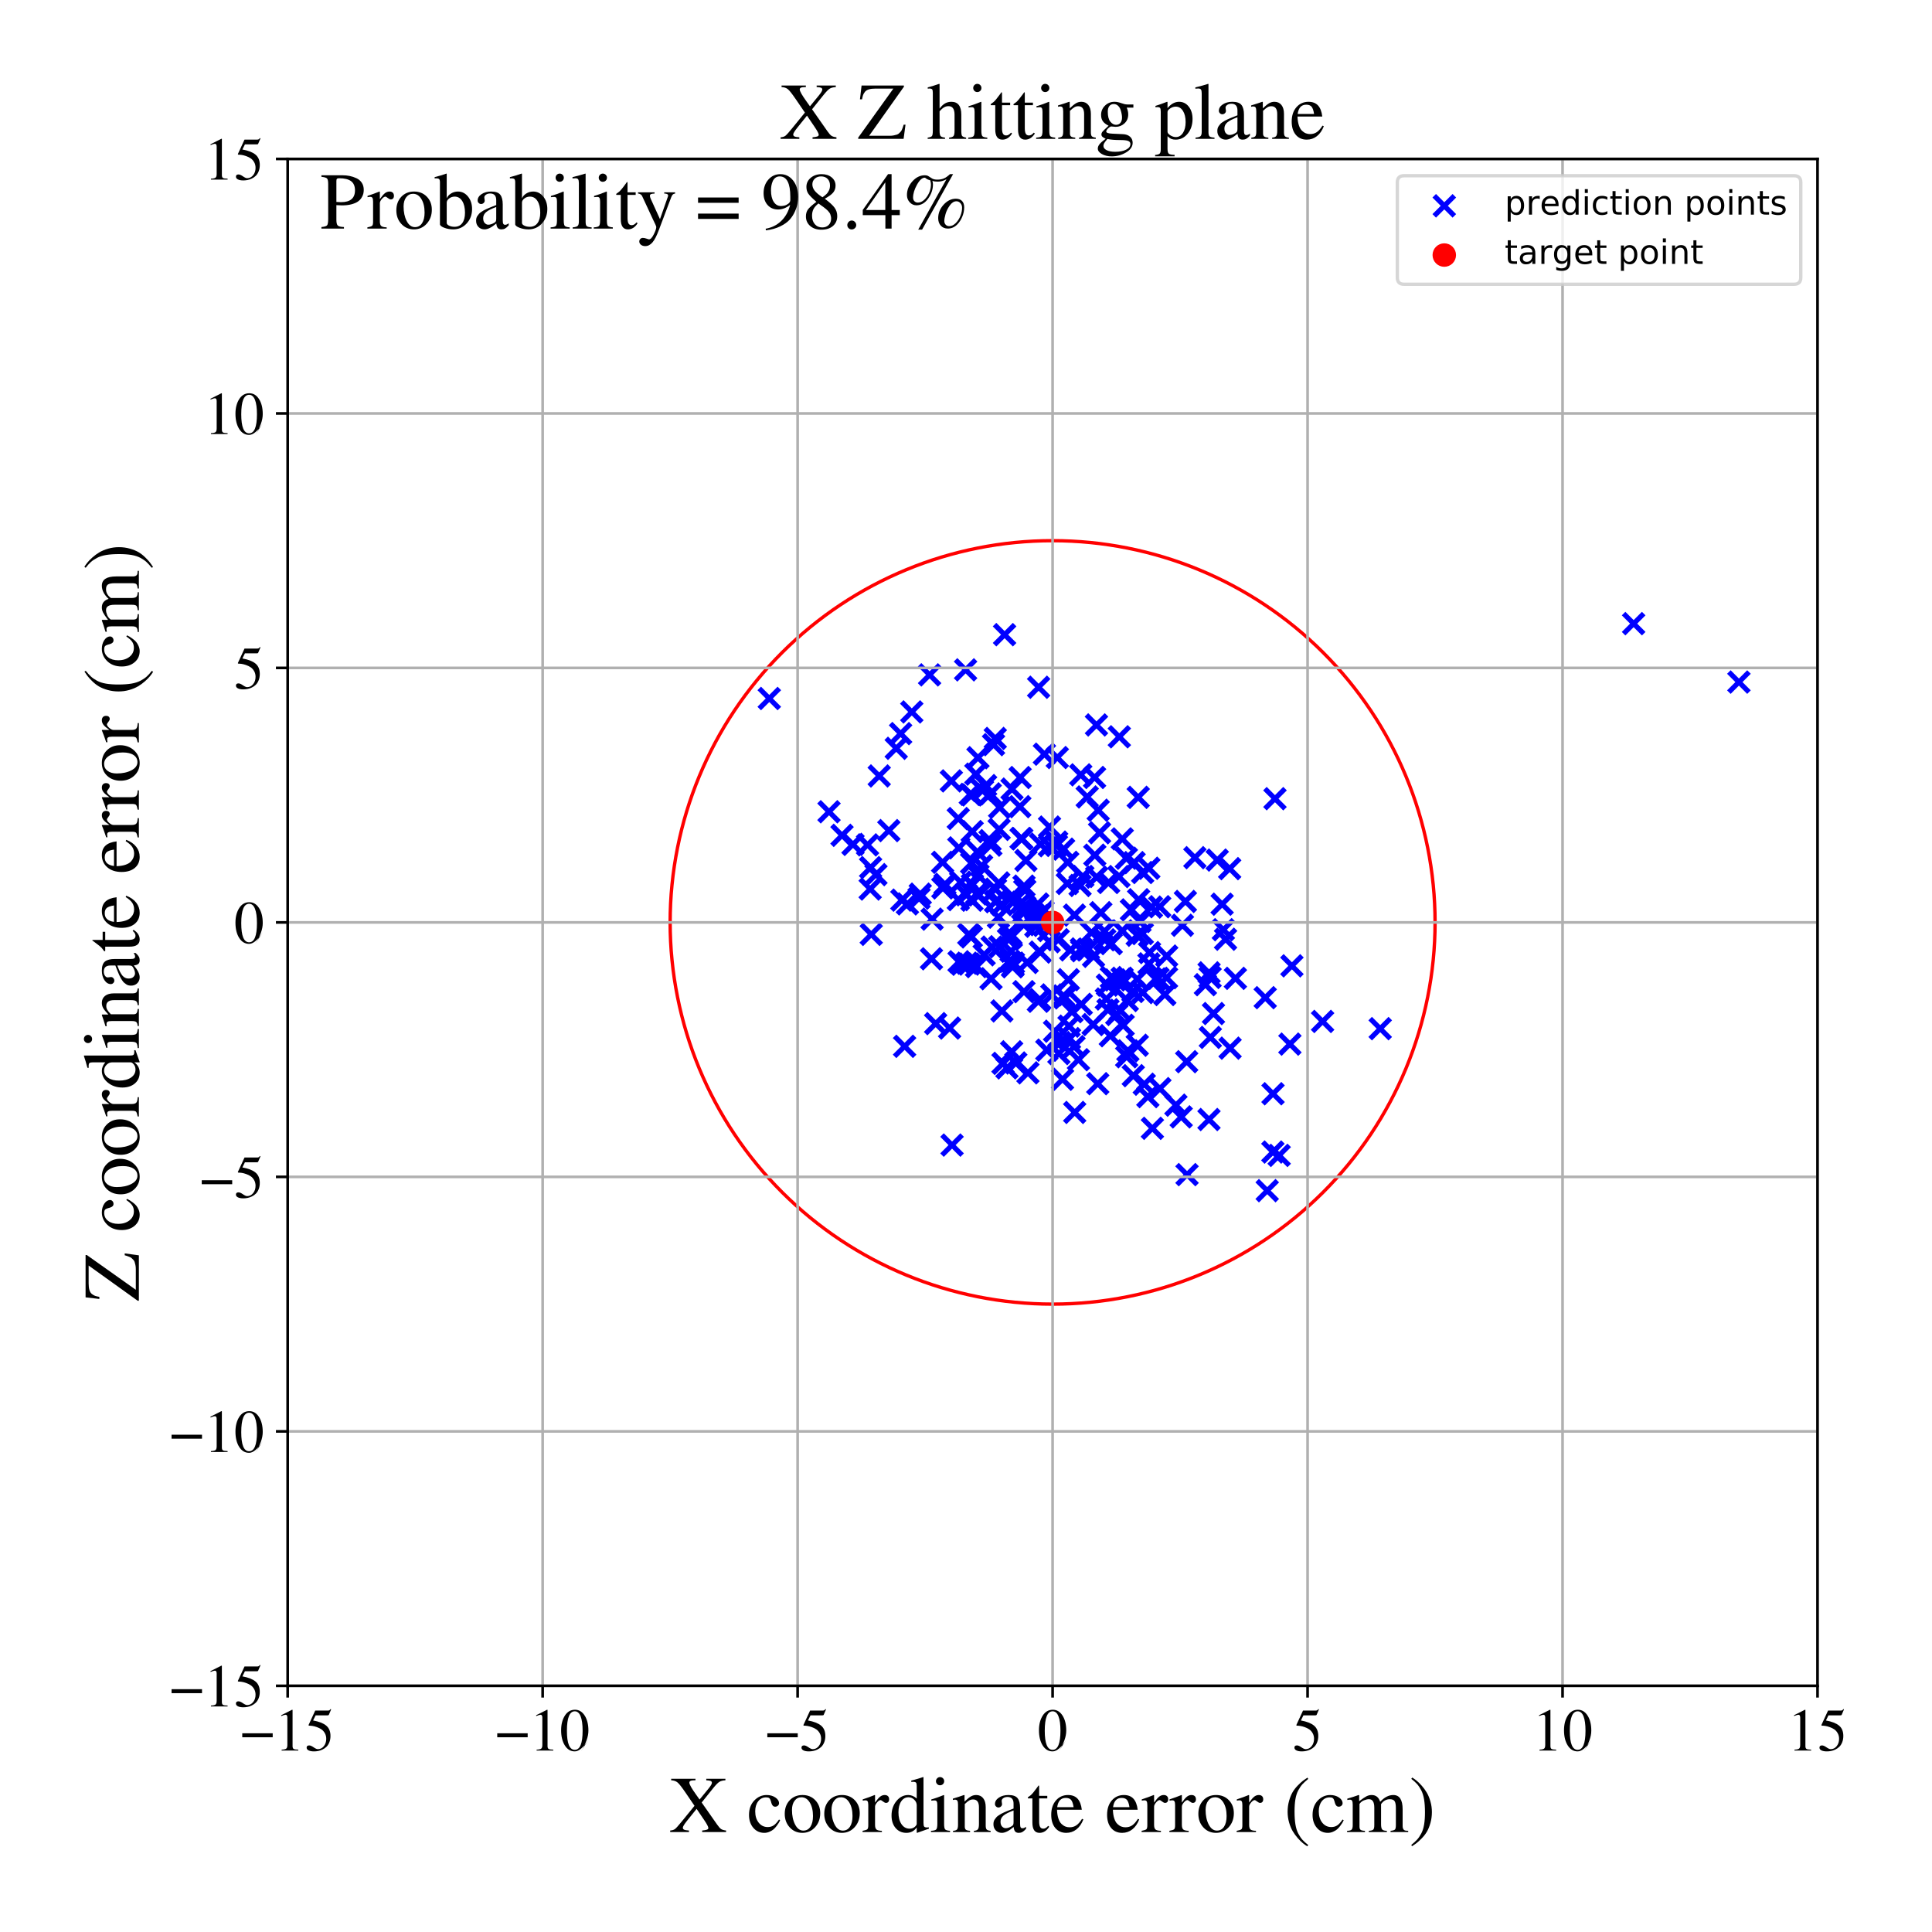 <?xml version="1.0" encoding="utf-8" standalone="no"?>
<!DOCTYPE svg PUBLIC "-//W3C//DTD SVG 1.1//EN"
  "http://www.w3.org/Graphics/SVG/1.1/DTD/svg11.dtd">
<!-- Created with matplotlib (https://matplotlib.org/) -->
<svg height="576pt" version="1.1" viewBox="0 0 576 576" width="576pt" xmlns="http://www.w3.org/2000/svg" xmlns:xlink="http://www.w3.org/1999/xlink">
 <defs>
  <style type="text/css">
*{stroke-linecap:butt;stroke-linejoin:round;}
  </style>
 </defs>
 <g id="figure_1">
  <g id="patch_1">
   <path d="M 0 576 
L 576 576 
L 576 0 
L 0 0 
z
" style="fill:#ffffff;"/>
  </g>
  <g id="axes_1">
   <g id="patch_2">
    <path d="M 85.766 502.609 
L 541.875 502.609 
L 541.875 47.391 
L 85.766 47.391 
z
" style="fill:#ffffff;"/>
   </g>
   <g id="PathCollection_1">
    <defs>
     <path d="M -3 3 
L 3 -3 
M -3 -3 
L 3 3 
" id="m42d46ae2f3" style="stroke:#0000ff;stroke-width:1.5;"/>
    </defs>
    <g clip-path="url(#pc98607108c)">
     <use style="fill:#0000ff;stroke:#0000ff;stroke-width:1.5;" x="259.56" xlink:href="#m42d46ae2f3" y="258.665"/>
     <use style="fill:#0000ff;stroke:#0000ff;stroke-width:1.5;" x="384.565" xlink:href="#m42d46ae2f3" y="311.289"/>
     <use style="fill:#0000ff;stroke:#0000ff;stroke-width:1.5;" x="318.855" xlink:href="#m42d46ae2f3" y="309.64"/>
     <use style="fill:#0000ff;stroke:#0000ff;stroke-width:1.5;" x="352.528" xlink:href="#m42d46ae2f3" y="275.857"/>
     <use style="fill:#0000ff;stroke:#0000ff;stroke-width:1.5;" x="251.036" xlink:href="#m42d46ae2f3" y="249.043"/>
     <use style="fill:#0000ff;stroke:#0000ff;stroke-width:1.5;" x="293.847" xlink:href="#m42d46ae2f3" y="234.208"/>
     <use style="fill:#0000ff;stroke:#0000ff;stroke-width:1.5;" x="287.879" xlink:href="#m42d46ae2f3" y="199.71"/>
     <use style="fill:#0000ff;stroke:#0000ff;stroke-width:1.5;" x="311.23" xlink:href="#m42d46ae2f3" y="275.894"/>
     <use style="fill:#0000ff;stroke:#0000ff;stroke-width:1.5;" x="291.135" xlink:href="#m42d46ae2f3" y="288.187"/>
     <use style="fill:#0000ff;stroke:#0000ff;stroke-width:1.5;" x="331.295" xlink:href="#m42d46ae2f3" y="281.33"/>
     <use style="fill:#0000ff;stroke:#0000ff;stroke-width:1.5;" x="366.611" xlink:href="#m42d46ae2f3" y="258.972"/>
     <use style="fill:#0000ff;stroke:#0000ff;stroke-width:1.5;" x="285.706" xlink:href="#m42d46ae2f3" y="268.212"/>
     <use style="fill:#0000ff;stroke:#0000ff;stroke-width:1.5;" x="312.098" xlink:href="#m42d46ae2f3" y="313.076"/>
     <use style="fill:#0000ff;stroke:#0000ff;stroke-width:1.5;" x="264.996" xlink:href="#m42d46ae2f3" y="247.631"/>
     <use style="fill:#0000ff;stroke:#0000ff;stroke-width:1.5;" x="309.653" xlink:href="#m42d46ae2f3" y="204.898"/>
     <use style="fill:#0000ff;stroke:#0000ff;stroke-width:1.5;" x="269.701" xlink:href="#m42d46ae2f3" y="311.95"/>
     <use style="fill:#0000ff;stroke:#0000ff;stroke-width:1.5;" x="518.436" xlink:href="#m42d46ae2f3" y="203.35"/>
     <use style="fill:#0000ff;stroke:#0000ff;stroke-width:1.5;" x="326.895" xlink:href="#m42d46ae2f3" y="216.134"/>
     <use style="fill:#0000ff;stroke:#0000ff;stroke-width:1.5;" x="289.839" xlink:href="#m42d46ae2f3" y="247.925"/>
     <use style="fill:#0000ff;stroke:#0000ff;stroke-width:1.5;" x="322.011" xlink:href="#m42d46ae2f3" y="263.994"/>
     <use style="fill:#0000ff;stroke:#0000ff;stroke-width:1.5;" x="352.16" xlink:href="#m42d46ae2f3" y="332.987"/>
     <use style="fill:#0000ff;stroke:#0000ff;stroke-width:1.5;" x="335.803" xlink:href="#m42d46ae2f3" y="255.865"/>
     <use style="fill:#0000ff;stroke:#0000ff;stroke-width:1.5;" x="304.67" xlink:href="#m42d46ae2f3" y="268.981"/>
     <use style="fill:#0000ff;stroke:#0000ff;stroke-width:1.5;" x="353.794" xlink:href="#m42d46ae2f3" y="316.53"/>
     <use style="fill:#0000ff;stroke:#0000ff;stroke-width:1.5;" x="315.698" xlink:href="#m42d46ae2f3" y="314.105"/>
     <use style="fill:#0000ff;stroke:#0000ff;stroke-width:1.5;" x="334.583" xlink:href="#m42d46ae2f3" y="277.517"/>
     <use style="fill:#0000ff;stroke:#0000ff;stroke-width:1.5;" x="329.363" xlink:href="#m42d46ae2f3" y="280.185"/>
     <use style="fill:#0000ff;stroke:#0000ff;stroke-width:1.5;" x="337.875" xlink:href="#m42d46ae2f3" y="320.694"/>
     <use style="fill:#0000ff;stroke:#0000ff;stroke-width:1.5;" x="304.411" xlink:href="#m42d46ae2f3" y="249.973"/>
     <use style="fill:#0000ff;stroke:#0000ff;stroke-width:1.5;" x="333.956" xlink:href="#m42d46ae2f3" y="301.213"/>
     <use style="fill:#0000ff;stroke:#0000ff;stroke-width:1.5;" x="302.851" xlink:href="#m42d46ae2f3" y="316.913"/>
     <use style="fill:#0000ff;stroke:#0000ff;stroke-width:1.5;" x="288.938" xlink:href="#m42d46ae2f3" y="287.431"/>
     <use style="fill:#0000ff;stroke:#0000ff;stroke-width:1.5;" x="327.822" xlink:href="#m42d46ae2f3" y="248.279"/>
     <use style="fill:#0000ff;stroke:#0000ff;stroke-width:1.5;" x="292.912" xlink:href="#m42d46ae2f3" y="235.672"/>
     <use style="fill:#0000ff;stroke:#0000ff;stroke-width:1.5;" x="281.723" xlink:href="#m42d46ae2f3" y="263.657"/>
     <use style="fill:#0000ff;stroke:#0000ff;stroke-width:1.5;" x="322.37" xlink:href="#m42d46ae2f3" y="299.434"/>
     <use style="fill:#0000ff;stroke:#0000ff;stroke-width:1.5;" x="339.041" xlink:href="#m42d46ae2f3" y="278.836"/>
     <use style="fill:#0000ff;stroke:#0000ff;stroke-width:1.5;" x="271.839" xlink:href="#m42d46ae2f3" y="212.257"/>
     <use style="fill:#0000ff;stroke:#0000ff;stroke-width:1.5;" x="333.712" xlink:href="#m42d46ae2f3" y="219.666"/>
     <use style="fill:#0000ff;stroke:#0000ff;stroke-width:1.5;" x="394.313" xlink:href="#m42d46ae2f3" y="304.527"/>
     <use style="fill:#0000ff;stroke:#0000ff;stroke-width:1.5;" x="322.379" xlink:href="#m42d46ae2f3" y="282.898"/>
     <use style="fill:#0000ff;stroke:#0000ff;stroke-width:1.5;" x="322.557" xlink:href="#m42d46ae2f3" y="283.45"/>
     <use style="fill:#0000ff;stroke:#0000ff;stroke-width:1.5;" x="312.799" xlink:href="#m42d46ae2f3" y="280.757"/>
     <use style="fill:#0000ff;stroke:#0000ff;stroke-width:1.5;" x="347.786" xlink:href="#m42d46ae2f3" y="291.489"/>
     <use style="fill:#0000ff;stroke:#0000ff;stroke-width:1.5;" x="342.547" xlink:href="#m42d46ae2f3" y="287.353"/>
     <use style="fill:#0000ff;stroke:#0000ff;stroke-width:1.5;" x="334.857" xlink:href="#m42d46ae2f3" y="305.668"/>
     <use style="fill:#0000ff;stroke:#0000ff;stroke-width:1.5;" x="337.326" xlink:href="#m42d46ae2f3" y="271.271"/>
     <use style="fill:#0000ff;stroke:#0000ff;stroke-width:1.5;" x="347.275" xlink:href="#m42d46ae2f3" y="296.507"/>
     <use style="fill:#0000ff;stroke:#0000ff;stroke-width:1.5;" x="300.669" xlink:href="#m42d46ae2f3" y="280.067"/>
     <use style="fill:#0000ff;stroke:#0000ff;stroke-width:1.5;" x="315.029" xlink:href="#m42d46ae2f3" y="251.054"/>
     <use style="fill:#0000ff;stroke:#0000ff;stroke-width:1.5;" x="291.572" xlink:href="#m42d46ae2f3" y="260.908"/>
     <use style="fill:#0000ff;stroke:#0000ff;stroke-width:1.5;" x="296.808" xlink:href="#m42d46ae2f3" y="268.831"/>
     <use style="fill:#0000ff;stroke:#0000ff;stroke-width:1.5;" x="285.856" xlink:href="#m42d46ae2f3" y="252.777"/>
     <use style="fill:#0000ff;stroke:#0000ff;stroke-width:1.5;" x="310.992" xlink:href="#m42d46ae2f3" y="271.732"/>
     <use style="fill:#0000ff;stroke:#0000ff;stroke-width:1.5;" x="299.505" xlink:href="#m42d46ae2f3" y="189.22"/>
     <use style="fill:#0000ff;stroke:#0000ff;stroke-width:1.5;" x="289.744" xlink:href="#m42d46ae2f3" y="236.987"/>
     <use style="fill:#0000ff;stroke:#0000ff;stroke-width:1.5;" x="317.075" xlink:href="#m42d46ae2f3" y="296.904"/>
     <use style="fill:#0000ff;stroke:#0000ff;stroke-width:1.5;" x="325.897" xlink:href="#m42d46ae2f3" y="305.463"/>
     <use style="fill:#0000ff;stroke:#0000ff;stroke-width:1.5;" x="339.073" xlink:href="#m42d46ae2f3" y="291.912"/>
     <use style="fill:#0000ff;stroke:#0000ff;stroke-width:1.5;" x="289.909" xlink:href="#m42d46ae2f3" y="263.748"/>
     <use style="fill:#0000ff;stroke:#0000ff;stroke-width:1.5;" x="332.417" xlink:href="#m42d46ae2f3" y="292.157"/>
     <use style="fill:#0000ff;stroke:#0000ff;stroke-width:1.5;" x="327.413" xlink:href="#m42d46ae2f3" y="241.553"/>
     <use style="fill:#0000ff;stroke:#0000ff;stroke-width:1.5;" x="289.775" xlink:href="#m42d46ae2f3" y="268.388"/>
     <use style="fill:#0000ff;stroke:#0000ff;stroke-width:1.5;" x="340.701" xlink:href="#m42d46ae2f3" y="295.921"/>
     <use style="fill:#0000ff;stroke:#0000ff;stroke-width:1.5;" x="291.852" xlink:href="#m42d46ae2f3" y="266.818"/>
     <use style="fill:#0000ff;stroke:#0000ff;stroke-width:1.5;" x="377.805" xlink:href="#m42d46ae2f3" y="354.98"/>
     <use style="fill:#0000ff;stroke:#0000ff;stroke-width:1.5;" x="332.947" xlink:href="#m42d46ae2f3" y="302.46"/>
     <use style="fill:#0000ff;stroke:#0000ff;stroke-width:1.5;" x="379.491" xlink:href="#m42d46ae2f3" y="343.468"/>
     <use style="fill:#0000ff;stroke:#0000ff;stroke-width:1.5;" x="298.709" xlink:href="#m42d46ae2f3" y="301.4"/>
     <use style="fill:#0000ff;stroke:#0000ff;stroke-width:1.5;" x="283.105" xlink:href="#m42d46ae2f3" y="306.504"/>
     <use style="fill:#0000ff;stroke:#0000ff;stroke-width:1.5;" x="353.898" xlink:href="#m42d46ae2f3" y="350.196"/>
     <use style="fill:#0000ff;stroke:#0000ff;stroke-width:1.5;" x="380.116" xlink:href="#m42d46ae2f3" y="238.119"/>
     <use style="fill:#0000ff;stroke:#0000ff;stroke-width:1.5;" x="343.288" xlink:href="#m42d46ae2f3" y="270.431"/>
     <use style="fill:#0000ff;stroke:#0000ff;stroke-width:1.5;" x="312.663" xlink:href="#m42d46ae2f3" y="277.433"/>
     <use style="fill:#0000ff;stroke:#0000ff;stroke-width:1.5;" x="304.641" xlink:href="#m42d46ae2f3" y="250.092"/>
     <use style="fill:#0000ff;stroke:#0000ff;stroke-width:1.5;" x="318.522" xlink:href="#m42d46ae2f3" y="292.074"/>
     <use style="fill:#0000ff;stroke:#0000ff;stroke-width:1.5;" x="295.224" xlink:href="#m42d46ae2f3" y="236.681"/>
     <use style="fill:#0000ff;stroke:#0000ff;stroke-width:1.5;" x="309.226" xlink:href="#m42d46ae2f3" y="274.349"/>
     <use style="fill:#0000ff;stroke:#0000ff;stroke-width:1.5;" x="334.506" xlink:href="#m42d46ae2f3" y="293.157"/>
     <use style="fill:#0000ff;stroke:#0000ff;stroke-width:1.5;" x="365.385" xlink:href="#m42d46ae2f3" y="280.02"/>
     <use style="fill:#0000ff;stroke:#0000ff;stroke-width:1.5;" x="360.44" xlink:href="#m42d46ae2f3" y="333.769"/>
     <use style="fill:#0000ff;stroke:#0000ff;stroke-width:1.5;" x="319.215" xlink:href="#m42d46ae2f3" y="283.199"/>
     <use style="fill:#0000ff;stroke:#0000ff;stroke-width:1.5;" x="334.544" xlink:href="#m42d46ae2f3" y="291.65"/>
     <use style="fill:#0000ff;stroke:#0000ff;stroke-width:1.5;" x="283.633" xlink:href="#m42d46ae2f3" y="232.818"/>
     <use style="fill:#0000ff;stroke:#0000ff;stroke-width:1.5;" x="339.466" xlink:href="#m42d46ae2f3" y="268.244"/>
     <use style="fill:#0000ff;stroke:#0000ff;stroke-width:1.5;" x="343.572" xlink:href="#m42d46ae2f3" y="336.394"/>
     <use style="fill:#0000ff;stroke:#0000ff;stroke-width:1.5;" x="327.28" xlink:href="#m42d46ae2f3" y="323.084"/>
     <use style="fill:#0000ff;stroke:#0000ff;stroke-width:1.5;" x="330.163" xlink:href="#m42d46ae2f3" y="293.705"/>
     <use style="fill:#0000ff;stroke:#0000ff;stroke-width:1.5;" x="362.904" xlink:href="#m42d46ae2f3" y="256.423"/>
     <use style="fill:#0000ff;stroke:#0000ff;stroke-width:1.5;" x="267.202" xlink:href="#m42d46ae2f3" y="223.102"/>
     <use style="fill:#0000ff;stroke:#0000ff;stroke-width:1.5;" x="302.112" xlink:href="#m42d46ae2f3" y="268.886"/>
     <use style="fill:#0000ff;stroke:#0000ff;stroke-width:1.5;" x="288.829" xlink:href="#m42d46ae2f3" y="278.615"/>
     <use style="fill:#0000ff;stroke:#0000ff;stroke-width:1.5;" x="305.271" xlink:href="#m42d46ae2f3" y="295.651"/>
     <use style="fill:#0000ff;stroke:#0000ff;stroke-width:1.5;" x="335.904" xlink:href="#m42d46ae2f3" y="315.053"/>
     <use style="fill:#0000ff;stroke:#0000ff;stroke-width:1.5;" x="247.165" xlink:href="#m42d46ae2f3" y="242.018"/>
     <use style="fill:#0000ff;stroke:#0000ff;stroke-width:1.5;" x="304.877" xlink:href="#m42d46ae2f3" y="270.817"/>
     <use style="fill:#0000ff;stroke:#0000ff;stroke-width:1.5;" x="297.759" xlink:href="#m42d46ae2f3" y="263.234"/>
     <use style="fill:#0000ff;stroke:#0000ff;stroke-width:1.5;" x="340.569" xlink:href="#m42d46ae2f3" y="278.337"/>
     <use style="fill:#0000ff;stroke:#0000ff;stroke-width:1.5;" x="296.795" xlink:href="#m42d46ae2f3" y="265.1"/>
     <use style="fill:#0000ff;stroke:#0000ff;stroke-width:1.5;" x="344.554" xlink:href="#m42d46ae2f3" y="291.869"/>
     <use style="fill:#0000ff;stroke:#0000ff;stroke-width:1.5;" x="315.224" xlink:href="#m42d46ae2f3" y="225.855"/>
     <use style="fill:#0000ff;stroke:#0000ff;stroke-width:1.5;" x="487.049" xlink:href="#m42d46ae2f3" y="185.93"/>
     <use style="fill:#0000ff;stroke:#0000ff;stroke-width:1.5;" x="283.846" xlink:href="#m42d46ae2f3" y="341.391"/>
     <use style="fill:#0000ff;stroke:#0000ff;stroke-width:1.5;" x="304.14" xlink:href="#m42d46ae2f3" y="231.81"/>
     <use style="fill:#0000ff;stroke:#0000ff;stroke-width:1.5;" x="337.767" xlink:href="#m42d46ae2f3" y="295.6"/>
     <use style="fill:#0000ff;stroke:#0000ff;stroke-width:1.5;" x="304.051" xlink:href="#m42d46ae2f3" y="240.495"/>
     <use style="fill:#0000ff;stroke:#0000ff;stroke-width:1.5;" x="310.017" xlink:href="#m42d46ae2f3" y="298.005"/>
     <use style="fill:#0000ff;stroke:#0000ff;stroke-width:1.5;" x="310.203" xlink:href="#m42d46ae2f3" y="251.674"/>
     <use style="fill:#0000ff;stroke:#0000ff;stroke-width:1.5;" x="342.219" xlink:href="#m42d46ae2f3" y="326.938"/>
     <use style="fill:#0000ff;stroke:#0000ff;stroke-width:1.5;" x="274.359" xlink:href="#m42d46ae2f3" y="266.577"/>
     <use style="fill:#0000ff;stroke:#0000ff;stroke-width:1.5;" x="320.342" xlink:href="#m42d46ae2f3" y="272.815"/>
     <use style="fill:#0000ff;stroke:#0000ff;stroke-width:1.5;" x="305.865" xlink:href="#m42d46ae2f3" y="256.533"/>
     <use style="fill:#0000ff;stroke:#0000ff;stroke-width:1.5;" x="314.402" xlink:href="#m42d46ae2f3" y="307.435"/>
     <use style="fill:#0000ff;stroke:#0000ff;stroke-width:1.5;" x="336.083" xlink:href="#m42d46ae2f3" y="298.292"/>
     <use style="fill:#0000ff;stroke:#0000ff;stroke-width:1.5;" x="326.403" xlink:href="#m42d46ae2f3" y="254.954"/>
     <use style="fill:#0000ff;stroke:#0000ff;stroke-width:1.5;" x="318.21" xlink:href="#m42d46ae2f3" y="263.403"/>
     <use style="fill:#0000ff;stroke:#0000ff;stroke-width:1.5;" x="298.662" xlink:href="#m42d46ae2f3" y="269.703"/>
     <use style="fill:#0000ff;stroke:#0000ff;stroke-width:1.5;" x="317.099" xlink:href="#m42d46ae2f3" y="253.171"/>
     <use style="fill:#0000ff;stroke:#0000ff;stroke-width:1.5;" x="325.405" xlink:href="#m42d46ae2f3" y="278.031"/>
     <use style="fill:#0000ff;stroke:#0000ff;stroke-width:1.5;" x="366.732" xlink:href="#m42d46ae2f3" y="312.493"/>
     <use style="fill:#0000ff;stroke:#0000ff;stroke-width:1.5;" x="277.147" xlink:href="#m42d46ae2f3" y="201.205"/>
     <use style="fill:#0000ff;stroke:#0000ff;stroke-width:1.5;" x="312.899" xlink:href="#m42d46ae2f3" y="246.571"/>
     <use style="fill:#0000ff;stroke:#0000ff;stroke-width:1.5;" x="300.921" xlink:href="#m42d46ae2f3" y="278.092"/>
     <use style="fill:#0000ff;stroke:#0000ff;stroke-width:1.5;" x="339.863" xlink:href="#m42d46ae2f3" y="274.759"/>
     <use style="fill:#0000ff;stroke:#0000ff;stroke-width:1.5;" x="288.304" xlink:href="#m42d46ae2f3" y="287.159"/>
     <use style="fill:#0000ff;stroke:#0000ff;stroke-width:1.5;" x="318.331" xlink:href="#m42d46ae2f3" y="257.09"/>
     <use style="fill:#0000ff;stroke:#0000ff;stroke-width:1.5;" x="324.508" xlink:href="#m42d46ae2f3" y="282.941"/>
     <use style="fill:#0000ff;stroke:#0000ff;stroke-width:1.5;" x="262.131" xlink:href="#m42d46ae2f3" y="231.343"/>
     <use style="fill:#0000ff;stroke:#0000ff;stroke-width:1.5;" x="360.772" xlink:href="#m42d46ae2f3" y="291.4"/>
     <use style="fill:#0000ff;stroke:#0000ff;stroke-width:1.5;" x="322.828" xlink:href="#m42d46ae2f3" y="261.313"/>
     <use style="fill:#0000ff;stroke:#0000ff;stroke-width:1.5;" x="298.074" xlink:href="#m42d46ae2f3" y="282.251"/>
     <use style="fill:#0000ff;stroke:#0000ff;stroke-width:1.5;" x="306.235" xlink:href="#m42d46ae2f3" y="286.957"/>
     <use style="fill:#0000ff;stroke:#0000ff;stroke-width:1.5;" x="329.271" xlink:href="#m42d46ae2f3" y="277.659"/>
     <use style="fill:#0000ff;stroke:#0000ff;stroke-width:1.5;" x="314.963" xlink:href="#m42d46ae2f3" y="252.057"/>
     <use style="fill:#0000ff;stroke:#0000ff;stroke-width:1.5;" x="285.7" xlink:href="#m42d46ae2f3" y="244.041"/>
     <use style="fill:#0000ff;stroke:#0000ff;stroke-width:1.5;" x="281.093" xlink:href="#m42d46ae2f3" y="264.725"/>
     <use style="fill:#0000ff;stroke:#0000ff;stroke-width:1.5;" x="259.753" xlink:href="#m42d46ae2f3" y="278.57"/>
     <use style="fill:#0000ff;stroke:#0000ff;stroke-width:1.5;" x="229.353" xlink:href="#m42d46ae2f3" y="208.248"/>
     <use style="fill:#0000ff;stroke:#0000ff;stroke-width:1.5;" x="291.397" xlink:href="#m42d46ae2f3" y="253.995"/>
     <use style="fill:#0000ff;stroke:#0000ff;stroke-width:1.5;" x="338.119" xlink:href="#m42d46ae2f3" y="257.18"/>
     <use style="fill:#0000ff;stroke:#0000ff;stroke-width:1.5;" x="321.519" xlink:href="#m42d46ae2f3" y="315.938"/>
     <use style="fill:#0000ff;stroke:#0000ff;stroke-width:1.5;" x="259.431" xlink:href="#m42d46ae2f3" y="265.052"/>
     <use style="fill:#0000ff;stroke:#0000ff;stroke-width:1.5;" x="360.47" xlink:href="#m42d46ae2f3" y="290.033"/>
     <use style="fill:#0000ff;stroke:#0000ff;stroke-width:1.5;" x="308.814" xlink:href="#m42d46ae2f3" y="276.155"/>
     <use style="fill:#0000ff;stroke:#0000ff;stroke-width:1.5;" x="311.377" xlink:href="#m42d46ae2f3" y="224.848"/>
     <use style="fill:#0000ff;stroke:#0000ff;stroke-width:1.5;" x="324.14" xlink:href="#m42d46ae2f3" y="237.594"/>
     <use style="fill:#0000ff;stroke:#0000ff;stroke-width:1.5;" x="301.523" xlink:href="#m42d46ae2f3" y="279.278"/>
     <use style="fill:#0000ff;stroke:#0000ff;stroke-width:1.5;" x="277.704" xlink:href="#m42d46ae2f3" y="285.852"/>
     <use style="fill:#0000ff;stroke:#0000ff;stroke-width:1.5;" x="320.205" xlink:href="#m42d46ae2f3" y="312.049"/>
     <use style="fill:#0000ff;stroke:#0000ff;stroke-width:1.5;" x="326.938" xlink:href="#m42d46ae2f3" y="261.509"/>
     <use style="fill:#0000ff;stroke:#0000ff;stroke-width:1.5;" x="322.214" xlink:href="#m42d46ae2f3" y="231.011"/>
     <use style="fill:#0000ff;stroke:#0000ff;stroke-width:1.5;" x="277.897" xlink:href="#m42d46ae2f3" y="274.026"/>
     <use style="fill:#0000ff;stroke:#0000ff;stroke-width:1.5;" x="306.459" xlink:href="#m42d46ae2f3" y="319.852"/>
     <use style="fill:#0000ff;stroke:#0000ff;stroke-width:1.5;" x="326.329" xlink:href="#m42d46ae2f3" y="231.788"/>
     <use style="fill:#0000ff;stroke:#0000ff;stroke-width:1.5;" x="301.86" xlink:href="#m42d46ae2f3" y="288.234"/>
     <use style="fill:#0000ff;stroke:#0000ff;stroke-width:1.5;" x="368.317" xlink:href="#m42d46ae2f3" y="291.68"/>
     <use style="fill:#0000ff;stroke:#0000ff;stroke-width:1.5;" x="345.803" xlink:href="#m42d46ae2f3" y="324.554"/>
     <use style="fill:#0000ff;stroke:#0000ff;stroke-width:1.5;" x="313.594" xlink:href="#m42d46ae2f3" y="296.617"/>
     <use style="fill:#0000ff;stroke:#0000ff;stroke-width:1.5;" x="295.462" xlink:href="#m42d46ae2f3" y="291.789"/>
     <use style="fill:#0000ff;stroke:#0000ff;stroke-width:1.5;" x="345.759" xlink:href="#m42d46ae2f3" y="270.327"/>
     <use style="fill:#0000ff;stroke:#0000ff;stroke-width:1.5;" x="315.49" xlink:href="#m42d46ae2f3" y="280.16"/>
     <use style="fill:#0000ff;stroke:#0000ff;stroke-width:1.5;" x="292.648" xlink:href="#m42d46ae2f3" y="258.142"/>
     <use style="fill:#0000ff;stroke:#0000ff;stroke-width:1.5;" x="299.032" xlink:href="#m42d46ae2f3" y="317.027"/>
     <use style="fill:#0000ff;stroke:#0000ff;stroke-width:1.5;" x="361.781" xlink:href="#m42d46ae2f3" y="302.174"/>
     <use style="fill:#0000ff;stroke:#0000ff;stroke-width:1.5;" x="360.845" xlink:href="#m42d46ae2f3" y="309.295"/>
     <use style="fill:#0000ff;stroke:#0000ff;stroke-width:1.5;" x="310.136" xlink:href="#m42d46ae2f3" y="283.848"/>
     <use style="fill:#0000ff;stroke:#0000ff;stroke-width:1.5;" x="261.15" xlink:href="#m42d46ae2f3" y="260.755"/>
     <use style="fill:#0000ff;stroke:#0000ff;stroke-width:1.5;" x="308.119" xlink:href="#m42d46ae2f3" y="272.633"/>
     <use style="fill:#0000ff;stroke:#0000ff;stroke-width:1.5;" x="381.367" xlink:href="#m42d46ae2f3" y="344.467"/>
     <use style="fill:#0000ff;stroke:#0000ff;stroke-width:1.5;" x="301.435" xlink:href="#m42d46ae2f3" y="283.601"/>
     <use style="fill:#0000ff;stroke:#0000ff;stroke-width:1.5;" x="318.719" xlink:href="#m42d46ae2f3" y="305.935"/>
     <use style="fill:#0000ff;stroke:#0000ff;stroke-width:1.5;" x="385.167" xlink:href="#m42d46ae2f3" y="287.95"/>
     <use style="fill:#0000ff;stroke:#0000ff;stroke-width:1.5;" x="320.409" xlink:href="#m42d46ae2f3" y="331.655"/>
     <use style="fill:#0000ff;stroke:#0000ff;stroke-width:1.5;" x="624.83" xlink:href="#m42d46ae2f3" y="270.361"/>
     <use style="fill:#0000ff;stroke:#0000ff;stroke-width:1.5;" x="290.944" xlink:href="#m42d46ae2f3" y="230.795"/>
     <use style="fill:#0000ff;stroke:#0000ff;stroke-width:1.5;" x="286.408" xlink:href="#m42d46ae2f3" y="263.006"/>
     <use style="fill:#0000ff;stroke:#0000ff;stroke-width:1.5;" x="309.569" xlink:href="#m42d46ae2f3" y="298.513"/>
     <use style="fill:#0000ff;stroke:#0000ff;stroke-width:1.5;" x="295.171" xlink:href="#m42d46ae2f3" y="250.626"/>
     <use style="fill:#0000ff;stroke:#0000ff;stroke-width:1.5;" x="289.579" xlink:href="#m42d46ae2f3" y="279.335"/>
     <use style="fill:#0000ff;stroke:#0000ff;stroke-width:1.5;" x="342.509" xlink:href="#m42d46ae2f3" y="258.859"/>
     <use style="fill:#0000ff;stroke:#0000ff;stroke-width:1.5;" x="273.998" xlink:href="#m42d46ae2f3" y="267.77"/>
     <use style="fill:#0000ff;stroke:#0000ff;stroke-width:1.5;" x="254.31" xlink:href="#m42d46ae2f3" y="251.745"/>
     <use style="fill:#0000ff;stroke:#0000ff;stroke-width:1.5;" x="330.527" xlink:href="#m42d46ae2f3" y="263.104"/>
     <use style="fill:#0000ff;stroke:#0000ff;stroke-width:1.5;" x="285.923" xlink:href="#m42d46ae2f3" y="286.737"/>
     <use style="fill:#0000ff;stroke:#0000ff;stroke-width:1.5;" x="319.593" xlink:href="#m42d46ae2f3" y="301.613"/>
     <use style="fill:#0000ff;stroke:#0000ff;stroke-width:1.5;" x="379.533" xlink:href="#m42d46ae2f3" y="326.087"/>
     <use style="fill:#0000ff;stroke:#0000ff;stroke-width:1.5;" x="286.764" xlink:href="#m42d46ae2f3" y="287.477"/>
     <use style="fill:#0000ff;stroke:#0000ff;stroke-width:1.5;" x="289.276" xlink:href="#m42d46ae2f3" y="236.832"/>
     <use style="fill:#0000ff;stroke:#0000ff;stroke-width:1.5;" x="330.334" xlink:href="#m42d46ae2f3" y="301.032"/>
     <use style="fill:#0000ff;stroke:#0000ff;stroke-width:1.5;" x="300.208" xlink:href="#m42d46ae2f3" y="318.372"/>
     <use style="fill:#0000ff;stroke:#0000ff;stroke-width:1.5;" x="334.589" xlink:href="#m42d46ae2f3" y="250.103"/>
     <use style="fill:#0000ff;stroke:#0000ff;stroke-width:1.5;" x="302.058" xlink:href="#m42d46ae2f3" y="287.944"/>
     <use style="fill:#0000ff;stroke:#0000ff;stroke-width:1.5;" x="305.153" xlink:href="#m42d46ae2f3" y="272.191"/>
     <use style="fill:#0000ff;stroke:#0000ff;stroke-width:1.5;" x="326.028" xlink:href="#m42d46ae2f3" y="285.125"/>
     <use style="fill:#0000ff;stroke:#0000ff;stroke-width:1.5;" x="654.349" xlink:href="#m42d46ae2f3" y="265.7"/>
     <use style="fill:#0000ff;stroke:#0000ff;stroke-width:1.5;" x="309.517" xlink:href="#m42d46ae2f3" y="273.021"/>
     <use style="fill:#0000ff;stroke:#0000ff;stroke-width:1.5;" x="295.796" xlink:href="#m42d46ae2f3" y="282.355"/>
     <use style="fill:#0000ff;stroke:#0000ff;stroke-width:1.5;" x="331.021" xlink:href="#m42d46ae2f3" y="308.793"/>
     <use style="fill:#0000ff;stroke:#0000ff;stroke-width:1.5;" x="305.519" xlink:href="#m42d46ae2f3" y="265.398"/>
     <use style="fill:#0000ff;stroke:#0000ff;stroke-width:1.5;" x="341.148" xlink:href="#m42d46ae2f3" y="323.243"/>
     <use style="fill:#0000ff;stroke:#0000ff;stroke-width:1.5;" x="298.023" xlink:href="#m42d46ae2f3" y="240.735"/>
     <use style="fill:#0000ff;stroke:#0000ff;stroke-width:1.5;" x="289.671" xlink:href="#m42d46ae2f3" y="257.328"/>
     <use style="fill:#0000ff;stroke:#0000ff;stroke-width:1.5;" x="312.864" xlink:href="#m42d46ae2f3" y="252.141"/>
     <use style="fill:#0000ff;stroke:#0000ff;stroke-width:1.5;" x="278.954" xlink:href="#m42d46ae2f3" y="305.175"/>
     <use style="fill:#0000ff;stroke:#0000ff;stroke-width:1.5;" x="359.371" xlink:href="#m42d46ae2f3" y="293.572"/>
     <use style="fill:#0000ff;stroke:#0000ff;stroke-width:1.5;" x="288.131" xlink:href="#m42d46ae2f3" y="266.758"/>
     <use style="fill:#0000ff;stroke:#0000ff;stroke-width:1.5;" x="270.536" xlink:href="#m42d46ae2f3" y="269.483"/>
     <use style="fill:#0000ff;stroke:#0000ff;stroke-width:1.5;" x="301.813" xlink:href="#m42d46ae2f3" y="267.172"/>
     <use style="fill:#0000ff;stroke:#0000ff;stroke-width:1.5;" x="328.2" xlink:href="#m42d46ae2f3" y="272.098"/>
     <use style="fill:#0000ff;stroke:#0000ff;stroke-width:1.5;" x="295.406" xlink:href="#m42d46ae2f3" y="251.968"/>
     <use style="fill:#0000ff;stroke:#0000ff;stroke-width:1.5;" x="302.149" xlink:href="#m42d46ae2f3" y="287.14"/>
     <use style="fill:#0000ff;stroke:#0000ff;stroke-width:1.5;" x="297.883" xlink:href="#m42d46ae2f3" y="247.273"/>
     <use style="fill:#0000ff;stroke:#0000ff;stroke-width:1.5;" x="297.676" xlink:href="#m42d46ae2f3" y="273.449"/>
     <use style="fill:#0000ff;stroke:#0000ff;stroke-width:1.5;" x="329.837" xlink:href="#m42d46ae2f3" y="297.84"/>
     <use style="fill:#0000ff;stroke:#0000ff;stroke-width:1.5;" x="356.236" xlink:href="#m42d46ae2f3" y="255.704"/>
     <use style="fill:#0000ff;stroke:#0000ff;stroke-width:1.5;" x="316.018" xlink:href="#m42d46ae2f3" y="310.82"/>
     <use style="fill:#0000ff;stroke:#0000ff;stroke-width:1.5;" x="340.669" xlink:href="#m42d46ae2f3" y="260.128"/>
     <use style="fill:#0000ff;stroke:#0000ff;stroke-width:1.5;" x="281.025" xlink:href="#m42d46ae2f3" y="257.092"/>
     <use style="fill:#0000ff;stroke:#0000ff;stroke-width:1.5;" x="339.059" xlink:href="#m42d46ae2f3" y="311.625"/>
     <use style="fill:#0000ff;stroke:#0000ff;stroke-width:1.5;" x="309.413" xlink:href="#m42d46ae2f3" y="269.515"/>
     <use style="fill:#0000ff;stroke:#0000ff;stroke-width:1.5;" x="300.925" xlink:href="#m42d46ae2f3" y="286.597"/>
     <use style="fill:#0000ff;stroke:#0000ff;stroke-width:1.5;" x="411.493" xlink:href="#m42d46ae2f3" y="306.68"/>
     <use style="fill:#0000ff;stroke:#0000ff;stroke-width:1.5;" x="364.728" xlink:href="#m42d46ae2f3" y="277.178"/>
     <use style="fill:#0000ff;stroke:#0000ff;stroke-width:1.5;" x="345.253" xlink:href="#m42d46ae2f3" y="291.676"/>
     <use style="fill:#0000ff;stroke:#0000ff;stroke-width:1.5;" x="291.571" xlink:href="#m42d46ae2f3" y="225.898"/>
     <use style="fill:#0000ff;stroke:#0000ff;stroke-width:1.5;" x="336.261" xlink:href="#m42d46ae2f3" y="313.281"/>
     <use style="fill:#0000ff;stroke:#0000ff;stroke-width:1.5;" x="305.223" xlink:href="#m42d46ae2f3" y="275.67"/>
     <use style="fill:#0000ff;stroke:#0000ff;stroke-width:1.5;" x="353.41" xlink:href="#m42d46ae2f3" y="268.753"/>
     <use style="fill:#0000ff;stroke:#0000ff;stroke-width:1.5;" x="305.297" xlink:href="#m42d46ae2f3" y="264.178"/>
     <use style="fill:#0000ff;stroke:#0000ff;stroke-width:1.5;" x="316.778" xlink:href="#m42d46ae2f3" y="321.773"/>
     <use style="fill:#0000ff;stroke:#0000ff;stroke-width:1.5;" x="268.511" xlink:href="#m42d46ae2f3" y="218.716"/>
     <use style="fill:#0000ff;stroke:#0000ff;stroke-width:1.5;" x="333.574" xlink:href="#m42d46ae2f3" y="261.336"/>
     <use style="fill:#0000ff;stroke:#0000ff;stroke-width:1.5;" x="350.583" xlink:href="#m42d46ae2f3" y="329.488"/>
     <use style="fill:#0000ff;stroke:#0000ff;stroke-width:1.5;" x="301.613" xlink:href="#m42d46ae2f3" y="313.579"/>
     <use style="fill:#0000ff;stroke:#0000ff;stroke-width:1.5;" x="296.726" xlink:href="#m42d46ae2f3" y="220.156"/>
     <use style="fill:#0000ff;stroke:#0000ff;stroke-width:1.5;" x="377.209" xlink:href="#m42d46ae2f3" y="297.441"/>
     <use style="fill:#0000ff;stroke:#0000ff;stroke-width:1.5;" x="301.716" xlink:href="#m42d46ae2f3" y="235.252"/>
     <use style="fill:#0000ff;stroke:#0000ff;stroke-width:1.5;" x="364.366" xlink:href="#m42d46ae2f3" y="269.573"/>
     <use style="fill:#0000ff;stroke:#0000ff;stroke-width:1.5;" x="347.831" xlink:href="#m42d46ae2f3" y="285.032"/>
     <use style="fill:#0000ff;stroke:#0000ff;stroke-width:1.5;" x="331.336" xlink:href="#m42d46ae2f3" y="291.44"/>
     <use style="fill:#0000ff;stroke:#0000ff;stroke-width:1.5;" x="268.871" xlink:href="#m42d46ae2f3" y="268.362"/>
     <use style="fill:#0000ff;stroke:#0000ff;stroke-width:1.5;" x="258.642" xlink:href="#m42d46ae2f3" y="251.884"/>
     <use style="fill:#0000ff;stroke:#0000ff;stroke-width:1.5;" x="339.345" xlink:href="#m42d46ae2f3" y="237.713"/>
     <use style="fill:#0000ff;stroke:#0000ff;stroke-width:1.5;" x="291.161" xlink:href="#m42d46ae2f3" y="266.5"/>
     <use style="fill:#0000ff;stroke:#0000ff;stroke-width:1.5;" x="342.714" xlink:href="#m42d46ae2f3" y="283.992"/>
     <use style="fill:#0000ff;stroke:#0000ff;stroke-width:1.5;" x="293.41" xlink:href="#m42d46ae2f3" y="284.666"/>
     <use style="fill:#0000ff;stroke:#0000ff;stroke-width:1.5;" x="296.209" xlink:href="#m42d46ae2f3" y="222.013"/>
     <use style="fill:#0000ff;stroke:#0000ff;stroke-width:1.5;" x="317.394" xlink:href="#m42d46ae2f3" y="297.506"/>
    </g>
   </g>
   <g id="PathCollection_2">
    <defs>
     <path d="M 0 3 
C 0.796 3 1.559 2.684 2.121 2.121 
C 2.684 1.559 3 0.796 3 0 
C 3 -0.796 2.684 -1.559 2.121 -2.121 
C 1.559 -2.684 0.796 -3 0 -3 
C -0.796 -3 -1.559 -2.684 -2.121 -2.121 
C -2.684 -1.559 -3 -0.796 -3 0 
C -3 0.796 -2.684 1.559 -2.121 2.121 
C -1.559 2.684 -0.796 3 0 3 
z
" id="m093e1a36d8" style="stroke:#ff0000;"/>
    </defs>
    <g clip-path="url(#pc98607108c)">
     <use style="fill:#ff0000;stroke:#ff0000;" x="313.82" xlink:href="#m093e1a36d8" y="275"/>
    </g>
   </g>
   <g id="patch_3">
    <path clip-path="url(#pc98607108c)" d="M 313.82 388.805 
C 344.061 388.805 373.067 376.814 394.45 355.472 
C 415.833 334.131 427.848 305.181 427.848 275 
C 427.848 244.819 415.833 215.869 394.45 194.528 
C 373.067 173.186 344.061 161.195 313.82 161.195 
C 283.58 161.195 254.574 173.186 233.191 194.528 
C 211.808 215.869 199.793 244.819 199.793 275 
C 199.793 305.181 211.808 334.131 233.191 355.472 
C 254.574 376.814 283.58 388.805 313.82 388.805 
z
" style="fill:none;stroke:#ff0000;stroke-linejoin:miter;"/>
   </g>
   <g id="matplotlib.axis_1">
    <g id="xtick_1">
     <g id="line2d_1">
      <path clip-path="url(#pc98607108c)" d="M 85.766 502.609 
L 85.766 47.391 
" style="fill:none;stroke:#b0b0b0;stroke-linecap:square;stroke-width:0.8;"/>
     </g>
     <g id="line2d_2">
      <defs>
       <path d="M 0 0 
L 0 3.5 
" id="m69e2f90a69" style="stroke:#000000;stroke-width:0.8;"/>
      </defs>
      <g>
       <use style="stroke:#000000;stroke-width:0.8;" x="85.766" xlink:href="#m69e2f90a69" y="502.609"/>
      </g>
     </g>
     <g id="text_1">
      <!-- −15 -->
      <defs>
       <path d="M 3 22 
L 3 28.594 
L 53.406 28.594 
L 53.406 22 
z
" id="FreeSerif-8722"/>
       <path d="M 18.297 59.297 
Q 16.5 59.297 11.094 57.094 
L 11.094 58.5 
L 29.094 67.594 
L 29.906 67.406 
L 29.906 7.406 
Q 29.906 3.797 31.703 2.688 
Q 33.5 1.594 39.406 1.5 
L 39.406 0 
L 11.797 0 
L 11.797 1.5 
Q 17.406 1.703 19.344 3.141 
Q 21.297 4.594 21.297 9.297 
L 21.297 54.594 
Q 21.297 59.297 18.297 59.297 
z
" id="FreeSerif-49"/>
       <path d="M 35.703 19.406 
Q 35.703 24.703 33.344 28.797 
Q 31 32.906 27.641 35.156 
Q 24.297 37.406 20.141 38.844 
Q 16 40.297 12.953 40.75 
Q 9.906 41.203 7.594 41.203 
Q 6.406 41.203 6.406 42 
Q 6.406 42.297 6.5 42.5 
L 17.406 66.203 
L 38.297 66.203 
Q 39.906 66.203 40.844 66.703 
Q 41.797 67.203 42.906 68.797 
L 43.797 68.094 
L 40 59.203 
Q 39.594 58.297 37.703 58.297 
L 18.094 58.297 
L 13.906 49.797 
Q 28.5 47.203 35.594 41.344 
Q 42.703 35.5 42.703 24.203 
Q 42.703 18.297 40.844 13.688 
Q 39 9.094 36.141 6.297 
Q 33.297 3.5 29.547 1.703 
Q 25.797 -0.094 22.344 -0.75 
Q 18.906 -1.406 15.406 -1.406 
Q 9.797 -1.406 6.5 0.25 
Q 3.203 1.906 3.203 4.797 
Q 3.203 8.5 7.5 8.5 
Q 10.297 8.5 14.75 5.391 
Q 19.203 2.297 21.797 2.297 
Q 27.703 2.297 31.703 7.25 
Q 35.703 12.203 35.703 19.406 
z
" id="FreeSerif-53"/>
      </defs>
      <g transform="translate(71.689 521.903)scale(0.18 -0.18)">
       <use xlink:href="#FreeSerif-8722"/>
       <use x="56.4" xlink:href="#FreeSerif-49"/>
       <use x="106.4" xlink:href="#FreeSerif-53"/>
      </g>
     </g>
    </g>
    <g id="xtick_2">
     <g id="line2d_3">
      <path clip-path="url(#pc98607108c)" d="M 161.784 502.609 
L 161.784 47.391 
" style="fill:none;stroke:#b0b0b0;stroke-linecap:square;stroke-width:0.8;"/>
     </g>
     <g id="line2d_4">
      <g>
       <use style="stroke:#000000;stroke-width:0.8;" x="161.784" xlink:href="#m69e2f90a69" y="502.609"/>
      </g>
     </g>
     <g id="text_2">
      <!-- −10 -->
      <defs>
       <path d="M 47.594 17.797 
Q 35.203 -1.406 25 -1.406 
Q 14.797 -1.406 8.594 8.391 
Q 2.406 18.203 2.406 33.594 
Q 2.406 48.094 8.594 57.844 
Q 14.797 67.594 25.406 67.594 
Q 35.203 67.594 41.391 58 
Q 47.594 48.406 47.594 33 
Q 47.594 17.797 35.203 -1.406 
z
M 25.094 65 
Q 12 65 12 32.703 
Q 12 1.203 25 1.203 
Q 38 1.203 38 32.797 
Q 38 48.5 34.703 56.75 
Q 31.406 65 25.094 65 
z
" id="FreeSerif-48"/>
      </defs>
      <g transform="translate(147.707 521.903)scale(0.18 -0.18)">
       <use xlink:href="#FreeSerif-8722"/>
       <use x="56.4" xlink:href="#FreeSerif-49"/>
       <use x="106.4" xlink:href="#FreeSerif-48"/>
      </g>
     </g>
    </g>
    <g id="xtick_3">
     <g id="line2d_5">
      <path clip-path="url(#pc98607108c)" d="M 237.802 502.609 
L 237.802 47.391 
" style="fill:none;stroke:#b0b0b0;stroke-linecap:square;stroke-width:0.8;"/>
     </g>
     <g id="line2d_6">
      <g>
       <use style="stroke:#000000;stroke-width:0.8;" x="237.802" xlink:href="#m69e2f90a69" y="502.609"/>
      </g>
     </g>
     <g id="text_3">
      <!-- −5 -->
      <g transform="translate(228.226 521.903)scale(0.18 -0.18)">
       <use xlink:href="#FreeSerif-8722"/>
       <use x="56.4" xlink:href="#FreeSerif-53"/>
      </g>
     </g>
    </g>
    <g id="xtick_4">
     <g id="line2d_7">
      <path clip-path="url(#pc98607108c)" d="M 313.82 502.609 
L 313.82 47.391 
" style="fill:none;stroke:#b0b0b0;stroke-linecap:square;stroke-width:0.8;"/>
     </g>
     <g id="line2d_8">
      <g>
       <use style="stroke:#000000;stroke-width:0.8;" x="313.82" xlink:href="#m69e2f90a69" y="502.609"/>
      </g>
     </g>
     <g id="text_4">
      <!-- 0 -->
      <g transform="translate(309.32 521.903)scale(0.18 -0.18)">
       <use xlink:href="#FreeSerif-48"/>
      </g>
     </g>
    </g>
    <g id="xtick_5">
     <g id="line2d_9">
      <path clip-path="url(#pc98607108c)" d="M 389.839 502.609 
L 389.839 47.391 
" style="fill:none;stroke:#b0b0b0;stroke-linecap:square;stroke-width:0.8;"/>
     </g>
     <g id="line2d_10">
      <g>
       <use style="stroke:#000000;stroke-width:0.8;" x="389.839" xlink:href="#m69e2f90a69" y="502.609"/>
      </g>
     </g>
     <g id="text_5">
      <!-- 5 -->
      <g transform="translate(385.339 521.903)scale(0.18 -0.18)">
       <use xlink:href="#FreeSerif-53"/>
      </g>
     </g>
    </g>
    <g id="xtick_6">
     <g id="line2d_11">
      <path clip-path="url(#pc98607108c)" d="M 465.857 502.609 
L 465.857 47.391 
" style="fill:none;stroke:#b0b0b0;stroke-linecap:square;stroke-width:0.8;"/>
     </g>
     <g id="line2d_12">
      <g>
       <use style="stroke:#000000;stroke-width:0.8;" x="465.857" xlink:href="#m69e2f90a69" y="502.609"/>
      </g>
     </g>
     <g id="text_6">
      <!-- 10 -->
      <g transform="translate(456.857 521.903)scale(0.18 -0.18)">
       <use xlink:href="#FreeSerif-49"/>
       <use x="50" xlink:href="#FreeSerif-48"/>
      </g>
     </g>
    </g>
    <g id="xtick_7">
     <g id="line2d_13">
      <path clip-path="url(#pc98607108c)" d="M 541.875 502.609 
L 541.875 47.391 
" style="fill:none;stroke:#b0b0b0;stroke-linecap:square;stroke-width:0.8;"/>
     </g>
     <g id="line2d_14">
      <g>
       <use style="stroke:#000000;stroke-width:0.8;" x="541.875" xlink:href="#m69e2f90a69" y="502.609"/>
      </g>
     </g>
     <g id="text_7">
      <!-- 15 -->
      <g transform="translate(532.875 521.903)scale(0.18 -0.18)">
       <use xlink:href="#FreeSerif-49"/>
       <use x="50" xlink:href="#FreeSerif-53"/>
      </g>
     </g>
    </g>
    <g id="text_8">
     <!-- X coordinate error (cm) -->
     <defs>
      <path d="M 69.594 66.203 
L 69.594 64.297 
Q 64.703 64 62.047 62.344 
Q 59.406 60.703 54.703 54.906 
L 40.094 36.703 
L 59.297 9.297 
Q 62.297 5 64.297 3.703 
Q 66.297 2.406 70.406 1.906 
L 70.406 0 
L 40.703 0 
L 40.703 1.906 
Q 44.797 2.297 46.594 2.938 
Q 48.406 3.594 48.406 5 
Q 48.406 7.203 43.297 14.797 
L 33.797 28.797 
L 21.906 14 
Q 16.703 7.5 16.703 5.406 
Q 16.703 3.703 18.297 2.953 
Q 19.906 2.203 24.297 1.906 
L 24.297 0 
L 1 0 
L 1 1.906 
Q 4.906 2.203 7 3.797 
Q 9.094 5.406 15.5 13.297 
L 31.203 32.594 
L 20.297 48.594 
Q 13.297 58.906 10.25 61.5 
Q 7.203 64.094 2.203 64.297 
L 2.203 66.203 
L 32.406 66.203 
L 32.406 64.297 
L 29.594 64.203 
Q 24.797 64.094 24.797 61.297 
Q 24.797 58.094 33.297 46.297 
L 37.5 40.406 
L 48.797 54.203 
Q 52.797 59.203 52.797 61.094 
Q 52.797 62.797 51.344 63.438 
Q 49.906 64.094 45.797 64.297 
L 45.797 66.203 
z
" id="FreeSerif-88"/>
      <path id="FreeSerif-32"/>
      <path d="M 2.5 21.297 
Q 2.5 32.406 9.047 39.203 
Q 15.594 46 24.406 46 
Q 30.703 46 35.25 42.953 
Q 39.797 39.906 39.797 35.703 
Q 39.797 34 38.391 32.75 
Q 37 31.5 35 31.5 
Q 31.594 31.5 30.297 36.094 
L 29.703 38.297 
Q 28.906 41.094 27.703 42.094 
Q 26.5 43.094 23.797 43.094 
Q 17.703 43.094 13.953 38.25 
Q 10.203 33.406 10.203 25.703 
Q 10.203 17.094 14.547 11.641 
Q 18.906 6.203 25.703 6.203 
Q 30 6.203 33.094 8.25 
Q 36.203 10.297 39.797 15.594 
L 41.203 14.703 
Q 40.203 12.703 39.453 11.391 
Q 38.703 10.094 36.75 7.5 
Q 34.797 4.906 32.891 3.297 
Q 31 1.703 27.891 0.344 
Q 24.797 -1 21.5 -1 
Q 13.203 -1 7.844 5.25 
Q 2.5 11.5 2.5 21.297 
z
" id="FreeSerif-99"/>
      <path d="M 24.594 46 
Q 34.203 46 40.391 39.594 
Q 46.594 33.203 46.594 23.406 
Q 46.594 13 40.188 6 
Q 33.797 -1 24.391 -1 
Q 15 -1 8.75 5.75 
Q 2.5 12.5 2.5 22.594 
Q 2.5 32.906 8.641 39.453 
Q 14.797 46 24.594 46 
z
M 11.5 27.5 
Q 11.5 16.797 15.391 9.297 
Q 19.297 1.797 25.594 1.797 
Q 31.203 1.797 34.391 6.594 
Q 37.594 11.406 37.594 19.906 
Q 37.594 30.203 33.594 36.703 
Q 29.594 43.203 23.297 43.203 
Q 18 43.203 14.75 38.891 
Q 11.5 34.594 11.5 27.5 
z
" id="FreeSerif-111"/>
      <path d="M 30.094 36.203 
Q 28.594 36.203 26.391 37.953 
Q 24.203 39.703 23.5 39.703 
Q 21.5 39.703 19 36.797 
Q 16.5 33.906 16.5 31.5 
L 16.5 9 
Q 16.5 4.703 18.203 3.203 
Q 19.906 1.703 25 1.5 
L 25 0 
L 1 0 
L 1 1.5 
Q 5.797 2.406 6.938 3.5 
Q 8.094 4.594 8.094 8.406 
L 8.094 33.406 
Q 8.094 36.703 7.344 38.047 
Q 6.594 39.406 4.703 39.406 
Q 3.094 39.406 1.203 39 
L 1.203 40.594 
Q 9.203 43.203 16 46 
L 16.5 45.797 
L 16.5 36.594 
Q 20.203 41.906 22.797 43.953 
Q 25.406 46 28.5 46 
Q 31.094 46 32.547 44.594 
Q 34 43.203 34 40.703 
Q 34 38.594 32.953 37.391 
Q 31.906 36.203 30.094 36.203 
z
" id="FreeSerif-114"/>
      <path d="M 34.203 -1 
L 33.797 -0.703 
L 33.797 5.703 
Q 29 -1 21 -1 
Q 12.703 -1 7.594 4.953 
Q 2.5 10.906 2.5 20.5 
Q 2.5 31.094 8.594 38.547 
Q 14.703 46 23.297 46 
Q 28.703 46 33.797 41.703 
L 33.797 57.297 
Q 33.797 60.406 32.891 61.406 
Q 32 62.406 29.203 62.406 
Q 27.797 62.406 27 62.297 
L 27 63.906 
Q 36.094 66.297 41.703 68.297 
L 42.203 68.094 
L 42.203 11.406 
Q 42.203 7.906 43.047 6.797 
Q 43.906 5.703 46.594 5.703 
Q 47.094 5.703 48.906 5.797 
L 48.906 4.203 
z
M 24.906 4.203 
Q 28.703 4.203 31.25 6.344 
Q 33.797 8.5 33.797 10.203 
L 33.797 33.203 
Q 33.797 37.203 30.688 40.203 
Q 27.594 43.203 23.594 43.203 
Q 17.906 43.203 14.5 38.094 
Q 11.094 33 11.094 24.5 
Q 11.094 15.297 14.891 9.75 
Q 18.703 4.203 24.906 4.203 
z
" id="FreeSerif-100"/>
      <path d="M 6.203 39.297 
Q 4 39.297 2 39 
L 2 40.5 
Q 9 42.5 17.5 46 
L 17.906 45.703 
L 17.906 10.203 
Q 17.906 4.797 19.156 3.344 
Q 20.406 1.906 25.297 1.5 
L 25.297 0 
L 1.594 0 
L 1.594 1.5 
Q 6.797 1.797 8.141 3.297 
Q 9.5 4.797 9.5 10.203 
L 9.5 33.406 
Q 9.5 36.703 8.75 38 
Q 8 39.297 6.203 39.297 
z
M 12.797 68.297 
Q 15 68.297 16.5 66.797 
Q 18 65.297 18 63.203 
Q 18 61 16.5 59.547 
Q 15 58.094 12.797 58.094 
Q 10.703 58.094 9.25 59.594 
Q 7.797 61.094 7.797 63.188 
Q 7.797 65.297 9.297 66.797 
Q 10.797 68.297 12.797 68.297 
z
" id="FreeSerif-105"/>
      <path d="M 1 39.797 
L 1 41.5 
Q 8.406 43.703 14.797 46 
L 15.5 45.797 
L 15.5 37.906 
Q 20.594 42.703 23.547 44.344 
Q 26.5 46 30 46 
Q 35.5 46 38.641 42.047 
Q 41.797 38.094 41.797 31 
L 41.797 8.094 
Q 41.797 4.406 43 3.156 
Q 44.203 1.906 47.906 1.5 
L 47.906 0 
L 27.094 0 
L 27.094 1.5 
Q 30.906 1.797 32.156 3.5 
Q 33.406 5.203 33.406 9.906 
L 33.406 30.797 
Q 33.406 40.5 26.094 40.5 
Q 23.594 40.5 21.5 39.344 
Q 19.406 38.203 15.797 34.797 
L 15.797 6.703 
Q 15.797 4 17.188 2.891 
Q 18.594 1.797 22.406 1.5 
L 22.406 0 
L 1.203 0 
L 1.203 1.5 
Q 5 1.797 6.203 3.25 
Q 7.406 4.703 7.406 9 
L 7.406 33.797 
Q 7.406 37.5 6.594 38.844 
Q 5.797 40.203 3.703 40.203 
Q 1.797 40.203 1 39.797 
z
" id="FreeSerif-110"/>
      <path d="M 2.5 9.703 
Q 2.5 11.5 2.891 13.047 
Q 3.297 14.594 4.297 15.938 
Q 5.297 17.297 6.188 18.391 
Q 7.094 19.5 8.891 20.641 
Q 10.703 21.797 11.891 22.547 
Q 13.094 23.297 15.547 24.344 
Q 18 25.406 19.297 25.953 
Q 20.594 26.5 23.391 27.594 
Q 26.203 28.703 27.5 29.203 
L 27.5 35.297 
Q 27.5 43.594 19.906 43.594 
Q 16.906 43.594 14.797 42.141 
Q 12.703 40.703 12.703 38.703 
Q 12.703 37.906 12.953 36.5 
Q 13.203 35.094 13.203 34.703 
Q 13.203 33 11.844 31.75 
Q 10.5 30.5 8.703 30.5 
Q 7 30.5 5.703 31.797 
Q 4.406 33.094 4.406 34.797 
Q 4.406 39.5 9.25 42.75 
Q 14.094 46 21.203 46 
Q 29.406 46 32.5 42.047 
Q 35.594 38.094 35.594 30 
L 35.594 10.5 
Q 35.594 7.203 36.25 5.953 
Q 36.906 4.703 38.594 4.703 
Q 40.703 4.703 43 6.594 
L 43 4 
Q 40.406 1.094 38.453 0.047 
Q 36.5 -1 34 -1 
Q 30.906 -1 29.453 0.703 
Q 28 2.406 27.594 6.297 
Q 19 -1 13 -1 
Q 8.406 -1 5.453 2 
Q 2.5 5 2.5 9.703 
z
M 27.5 12.297 
L 27.5 26.797 
Q 18.5 23.5 14.891 20.391 
Q 11.297 17.297 11.297 12.906 
Q 11.297 8.797 13.297 6.797 
Q 15.297 4.797 17.594 4.797 
Q 21 4.797 24.906 7.094 
Q 26.5 8 27 9 
Q 27.5 10 27.5 12.297 
z
" id="FreeSerif-97"/>
      <path d="M 25.906 45 
L 25.906 41.797 
L 15.797 41.797 
L 15.797 13.203 
Q 15.797 8.5 17 6.344 
Q 18.203 4.203 21 4.203 
Q 24.094 4.203 27 7.703 
L 28.297 6.594 
Q 23.5 -1 16.297 -1 
Q 7.406 -1 7.406 11.703 
L 7.406 41.797 
L 2.094 41.797 
Q 1.703 42.094 1.703 42.5 
Q 1.703 43 2 43.297 
Q 2.297 43.594 3.141 44.141 
Q 4 44.703 5.203 45.641 
Q 6.406 46.594 8.5 49.094 
Q 10.594 51.594 13.094 55.094 
Q 14.703 57.406 15.094 57.906 
Q 15.797 57.906 15.797 56.594 
L 15.797 45 
z
" id="FreeSerif-116"/>
      <path d="M 9.703 27.703 
Q 9.906 21.406 11.406 16.844 
Q 12.906 12.297 15.297 10.047 
Q 17.703 7.797 20.141 6.844 
Q 22.594 5.906 25.297 5.906 
Q 30.094 5.906 33.641 8.297 
Q 37.203 10.703 40.797 16.406 
L 42.406 15.703 
Q 39.297 7.594 33.797 3.297 
Q 28.297 -1 21.203 -1 
Q 12.594 -1 7.547 5.047 
Q 2.5 11.094 2.5 21.406 
Q 2.5 32.5 8.344 39.25 
Q 14.203 46 23.406 46 
Q 31 46 35.203 41.453 
Q 39.406 36.906 40.5 27.703 
z
M 9.906 30.906 
L 30.297 30.906 
Q 29.297 37.406 27.188 39.906 
Q 25.094 42.406 20.5 42.406 
Q 11.5 42.406 9.906 30.906 
z
" id="FreeSerif-101"/>
      <path d="M 29.203 -17.703 
Q 26.594 -16.094 23.797 -13.844 
Q 21 -11.594 17.453 -7.594 
Q 13.906 -3.594 11.203 0.953 
Q 8.5 5.5 6.641 11.891 
Q 4.797 18.297 4.797 25.203 
Q 4.797 32.406 6.641 38.844 
Q 8.5 45.297 11 49.547 
Q 13.5 53.797 17.344 57.75 
Q 21.203 61.703 23.703 63.594 
Q 26.203 65.5 29.5 67.594 
L 30.406 66 
Q 26 62.406 23.297 59.5 
Q 20.594 56.594 18.094 51.938 
Q 15.594 47.297 14.5 40.844 
Q 13.406 34.406 13.406 25.5 
Q 13.406 16.203 14.5 9.5 
Q 15.594 2.797 18.094 -1.953 
Q 20.594 -6.703 23.297 -9.703 
Q 26 -12.703 30.406 -16.094 
z
" id="FreeSerif-40"/>
      <path d="M 1.297 39.797 
L 1.297 41.5 
Q 8.5 43.5 15.297 46 
L 16 45.797 
L 16 38.297 
Q 22.203 43 25.203 44.5 
Q 28.203 46 31.5 46 
Q 39.406 46 42.094 37.594 
Q 49.906 46 58.406 46 
Q 70 46 70 28.203 
L 70 7.594 
Q 70 2 74.297 1.703 
L 76.906 1.5 
L 76.906 0 
L 55 0 
L 55 1.5 
Q 59.406 2 60.5 3.203 
Q 61.594 4.406 61.594 8.703 
L 61.594 29.797 
Q 61.594 36 60 38.391 
Q 58.406 40.797 54.094 40.797 
Q 47.5 40.797 43.203 34.703 
L 43.203 9.5 
Q 43.203 4.797 44.641 3.188 
Q 46.094 1.594 50.406 1.5 
L 50.406 0 
L 28 0 
L 28 1.5 
Q 32.297 1.797 33.547 3.094 
Q 34.797 4.406 34.797 8.594 
L 34.797 30.297 
Q 34.797 40.797 28.203 40.797 
Q 25.406 40.797 21.953 39.391 
Q 18.5 38 16.406 34.906 
L 16.406 6.703 
Q 16.406 3.797 17.797 2.75 
Q 19.203 1.703 23.203 1.5 
L 23.203 0 
L 1 0 
L 1 1.5 
Q 5.203 1.594 6.594 3 
Q 8 4.406 8 8.5 
L 8 33.797 
Q 8 37.406 7.25 38.797 
Q 6.5 40.203 4.5 40.203 
Q 3 40.203 1.297 39.797 
z
" id="FreeSerif-109"/>
      <path d="M 4.047 67.703 
Q 6.656 66.094 9.453 63.844 
Q 12.25 61.594 15.797 57.594 
Q 19.344 53.594 22.047 49.047 
Q 24.75 44.5 26.594 38.094 
Q 28.453 31.703 28.453 24.797 
Q 28.453 17.594 26.594 11.141 
Q 24.75 4.703 22.25 0.453 
Q 19.75 -3.797 15.891 -7.75 
Q 12.047 -11.703 9.547 -13.594 
Q 7.047 -15.5 3.75 -17.594 
L 2.844 -16 
Q 7.25 -12.406 9.953 -9.5 
Q 12.656 -6.594 15.156 -1.938 
Q 17.656 2.703 18.75 9.141 
Q 19.844 15.594 19.844 24.5 
Q 19.844 33.797 18.75 40.5 
Q 17.656 47.203 15.156 51.953 
Q 12.656 56.703 9.953 59.703 
Q 7.25 62.703 2.844 66.094 
z
" id="FreeSerif-41"/>
     </defs>
     <g transform="translate(199.571 546.201)scale(0.24 -0.24)">
      <use xlink:href="#FreeSerif-88"/>
      <use x="71.4" xlink:href="#FreeSerif-32"/>
      <use x="96.4" xlink:href="#FreeSerif-99"/>
      <use x="140.784" xlink:href="#FreeSerif-111"/>
      <use x="189.884" xlink:href="#FreeSerif-111"/>
      <use x="238.969" xlink:href="#FreeSerif-114"/>
      <use x="273.453" xlink:href="#FreeSerif-100"/>
      <use x="323.353" xlink:href="#FreeSerif-105"/>
      <use x="351.137" xlink:href="#FreeSerif-110"/>
      <use x="400.037" xlink:href="#FreeSerif-97"/>
      <use x="443.522" xlink:href="#FreeSerif-116"/>
      <use x="471.822" xlink:href="#FreeSerif-101"/>
      <use x="516.222" xlink:href="#FreeSerif-32"/>
      <use x="541.222" xlink:href="#FreeSerif-101"/>
      <use x="585.606" xlink:href="#FreeSerif-114"/>
      <use x="620.106" xlink:href="#FreeSerif-114"/>
      <use x="654.59" xlink:href="#FreeSerif-111"/>
      <use x="703.675" xlink:href="#FreeSerif-114"/>
      <use x="738.175" xlink:href="#FreeSerif-32"/>
      <use x="763.175" xlink:href="#FreeSerif-40"/>
      <use x="796.475" xlink:href="#FreeSerif-99"/>
      <use x="840.859" xlink:href="#FreeSerif-109"/>
      <use x="918.759" xlink:href="#FreeSerif-41"/>
     </g>
    </g>
   </g>
   <g id="matplotlib.axis_2">
    <g id="ytick_1">
     <g id="line2d_15">
      <path clip-path="url(#pc98607108c)" d="M 85.766 502.609 
L 541.875 502.609 
" style="fill:none;stroke:#b0b0b0;stroke-linecap:square;stroke-width:0.8;"/>
     </g>
     <g id="line2d_16">
      <defs>
       <path d="M 0 0 
L -3.5 0 
" id="mb12a211508" style="stroke:#000000;stroke-width:0.8;"/>
      </defs>
      <g>
       <use style="stroke:#000000;stroke-width:0.8;" x="85.766" xlink:href="#mb12a211508" y="502.609"/>
      </g>
     </g>
     <g id="text_9">
      <!-- −15 -->
      <g transform="translate(50.612 508.756)scale(0.18 -0.18)">
       <use xlink:href="#FreeSerif-8722"/>
       <use x="56.4" xlink:href="#FreeSerif-49"/>
       <use x="106.4" xlink:href="#FreeSerif-53"/>
      </g>
     </g>
    </g>
    <g id="ytick_2">
     <g id="line2d_17">
      <path clip-path="url(#pc98607108c)" d="M 85.766 426.74 
L 541.875 426.74 
" style="fill:none;stroke:#b0b0b0;stroke-linecap:square;stroke-width:0.8;"/>
     </g>
     <g id="line2d_18">
      <g>
       <use style="stroke:#000000;stroke-width:0.8;" x="85.766" xlink:href="#mb12a211508" y="426.74"/>
      </g>
     </g>
     <g id="text_10">
      <!-- −10 -->
      <g transform="translate(50.612 432.886)scale(0.18 -0.18)">
       <use xlink:href="#FreeSerif-8722"/>
       <use x="56.4" xlink:href="#FreeSerif-49"/>
       <use x="106.4" xlink:href="#FreeSerif-48"/>
      </g>
     </g>
    </g>
    <g id="ytick_3">
     <g id="line2d_19">
      <path clip-path="url(#pc98607108c)" d="M 85.766 350.87 
L 541.875 350.87 
" style="fill:none;stroke:#b0b0b0;stroke-linecap:square;stroke-width:0.8;"/>
     </g>
     <g id="line2d_20">
      <g>
       <use style="stroke:#000000;stroke-width:0.8;" x="85.766" xlink:href="#mb12a211508" y="350.87"/>
      </g>
     </g>
     <g id="text_11">
      <!-- −5 -->
      <g transform="translate(59.612 357.017)scale(0.18 -0.18)">
       <use xlink:href="#FreeSerif-8722"/>
       <use x="56.4" xlink:href="#FreeSerif-53"/>
      </g>
     </g>
    </g>
    <g id="ytick_4">
     <g id="line2d_21">
      <path clip-path="url(#pc98607108c)" d="M 85.766 275 
L 541.875 275 
" style="fill:none;stroke:#b0b0b0;stroke-linecap:square;stroke-width:0.8;"/>
     </g>
     <g id="line2d_22">
      <g>
       <use style="stroke:#000000;stroke-width:0.8;" x="85.766" xlink:href="#mb12a211508" y="275"/>
      </g>
     </g>
     <g id="text_12">
      <!-- 0 -->
      <g transform="translate(69.766 281.147)scale(0.18 -0.18)">
       <use xlink:href="#FreeSerif-48"/>
      </g>
     </g>
    </g>
    <g id="ytick_5">
     <g id="line2d_23">
      <path clip-path="url(#pc98607108c)" d="M 85.766 199.13 
L 541.875 199.13 
" style="fill:none;stroke:#b0b0b0;stroke-linecap:square;stroke-width:0.8;"/>
     </g>
     <g id="line2d_24">
      <g>
       <use style="stroke:#000000;stroke-width:0.8;" x="85.766" xlink:href="#mb12a211508" y="199.13"/>
      </g>
     </g>
     <g id="text_13">
      <!-- 5 -->
      <g transform="translate(69.766 205.277)scale(0.18 -0.18)">
       <use xlink:href="#FreeSerif-53"/>
      </g>
     </g>
    </g>
    <g id="ytick_6">
     <g id="line2d_25">
      <path clip-path="url(#pc98607108c)" d="M 85.766 123.26 
L 541.875 123.26 
" style="fill:none;stroke:#b0b0b0;stroke-linecap:square;stroke-width:0.8;"/>
     </g>
     <g id="line2d_26">
      <g>
       <use style="stroke:#000000;stroke-width:0.8;" x="85.766" xlink:href="#mb12a211508" y="123.26"/>
      </g>
     </g>
     <g id="text_14">
      <!-- 10 -->
      <g transform="translate(60.766 129.407)scale(0.18 -0.18)">
       <use xlink:href="#FreeSerif-49"/>
       <use x="50" xlink:href="#FreeSerif-48"/>
      </g>
     </g>
    </g>
    <g id="ytick_7">
     <g id="line2d_27">
      <path clip-path="url(#pc98607108c)" d="M 85.766 47.391 
L 541.875 47.391 
" style="fill:none;stroke:#b0b0b0;stroke-linecap:square;stroke-width:0.8;"/>
     </g>
     <g id="line2d_28">
      <g>
       <use style="stroke:#000000;stroke-width:0.8;" x="85.766" xlink:href="#mb12a211508" y="47.391"/>
      </g>
     </g>
     <g id="text_15">
      <!-- 15 -->
      <g transform="translate(60.766 53.537)scale(0.18 -0.18)">
       <use xlink:href="#FreeSerif-49"/>
       <use x="50" xlink:href="#FreeSerif-53"/>
      </g>
     </g>
    </g>
    <g id="text_16">
     <!-- Z coordinate error (cm) -->
     <defs>
      <path d="M 40.297 3.797 
Q 43.094 3.797 45.391 4.297 
Q 47.703 4.797 49.25 5.297 
Q 50.797 5.797 52.141 7.188 
Q 53.5 8.594 54.141 9.297 
Q 54.797 10 55.594 12.047 
Q 56.406 14.094 56.594 14.688 
Q 56.797 15.297 57.5 17.594 
L 59.797 17.594 
L 57.406 0 
L 1 0 
L 1 1.5 
L 44.703 62.406 
L 22.594 62.406 
Q 17.5 62.406 14.203 61.406 
Q 10.906 60.406 9.25 58.203 
Q 7.594 56 7 54.203 
Q 6.406 52.406 5.797 49.094 
L 3.203 49.094 
L 5.203 66.203 
L 57.797 66.203 
L 57.797 64.703 
L 14.594 3.797 
z
" id="FreeSerif-90"/>
     </defs>
     <g transform="translate(41.404 388.036)rotate(-90)scale(0.24 -0.24)">
      <use xlink:href="#FreeSerif-90"/>
      <use x="61.3" xlink:href="#FreeSerif-32"/>
      <use x="86.3" xlink:href="#FreeSerif-99"/>
      <use x="130.684" xlink:href="#FreeSerif-111"/>
      <use x="179.784" xlink:href="#FreeSerif-111"/>
      <use x="228.869" xlink:href="#FreeSerif-114"/>
      <use x="263.353" xlink:href="#FreeSerif-100"/>
      <use x="313.253" xlink:href="#FreeSerif-105"/>
      <use x="341.037" xlink:href="#FreeSerif-110"/>
      <use x="389.937" xlink:href="#FreeSerif-97"/>
      <use x="433.422" xlink:href="#FreeSerif-116"/>
      <use x="461.722" xlink:href="#FreeSerif-101"/>
      <use x="506.122" xlink:href="#FreeSerif-32"/>
      <use x="531.122" xlink:href="#FreeSerif-101"/>
      <use x="575.506" xlink:href="#FreeSerif-114"/>
      <use x="610.006" xlink:href="#FreeSerif-114"/>
      <use x="644.49" xlink:href="#FreeSerif-111"/>
      <use x="693.575" xlink:href="#FreeSerif-114"/>
      <use x="728.075" xlink:href="#FreeSerif-32"/>
      <use x="753.075" xlink:href="#FreeSerif-40"/>
      <use x="786.375" xlink:href="#FreeSerif-99"/>
      <use x="830.759" xlink:href="#FreeSerif-109"/>
      <use x="908.659" xlink:href="#FreeSerif-41"/>
     </g>
    </g>
   </g>
   <g id="patch_4">
    <path d="M 85.766 502.609 
L 85.766 47.391 
" style="fill:none;stroke:#000000;stroke-linecap:square;stroke-linejoin:miter;stroke-width:0.8;"/>
   </g>
   <g id="patch_5">
    <path d="M 541.875 502.609 
L 541.875 47.391 
" style="fill:none;stroke:#000000;stroke-linecap:square;stroke-linejoin:miter;stroke-width:0.8;"/>
   </g>
   <g id="patch_6">
    <path d="M 85.766 502.609 
L 541.875 502.609 
" style="fill:none;stroke:#000000;stroke-linecap:square;stroke-linejoin:miter;stroke-width:0.8;"/>
   </g>
   <g id="patch_7">
    <path d="M 85.766 47.391 
L 541.875 47.391 
" style="fill:none;stroke:#000000;stroke-linecap:square;stroke-linejoin:miter;stroke-width:0.8;"/>
   </g>
   <g id="text_17">
    <!-- Probability = 98.4% -->
    <defs>
     <path d="M 54.094 48.094 
Q 54.094 45.5 53.5 43.094 
Q 52.906 40.703 51.156 38 
Q 49.406 35.297 46.5 33.344 
Q 43.594 31.406 38.594 30.094 
Q 33.594 28.797 27 28.797 
Q 24 28.797 20.094 29.094 
L 20.094 10.906 
Q 20.094 5.406 21.844 3.75 
Q 23.594 2.094 29.5 1.906 
L 29.5 0 
L 1.5 0 
L 1.5 1.906 
Q 7.203 2.406 8.547 4.047 
Q 9.906 5.703 9.906 12 
L 9.906 55.297 
Q 9.906 60.703 8.5 62.203 
Q 7.094 63.703 1.5 64.297 
L 1.5 66.203 
L 27.906 66.203 
Q 32.406 66.203 36.594 65.344 
Q 40.797 64.5 44.938 62.594 
Q 49.094 60.703 51.594 57 
Q 54.094 53.297 54.094 48.094 
z
M 20.094 59.094 
L 20.094 33.094 
Q 23.594 32.797 25.797 32.797 
Q 43.203 32.797 43.203 47.5 
Q 43.203 55.203 38.391 58.844 
Q 33.594 62.5 23.5 62.5 
Q 21.5 62.5 20.797 61.797 
Q 20.094 61.094 20.094 59.094 
z
" id="FreeSerif-80"/>
     <path d="M 16 68.094 
L 16 37.5 
Q 17.5 41.203 21.391 43.594 
Q 25.297 46 29.906 46 
Q 37.406 46 42.453 39.75 
Q 47.5 33.5 47.5 24.297 
Q 47.5 13.594 40.75 6.297 
Q 34 -1 24.094 -1 
Q 18.094 -1 12.844 1.047 
Q 7.594 3.094 7.594 5.406 
L 7.594 57.297 
Q 7.594 60.406 6.641 61.406 
Q 5.703 62.406 2.703 62.406 
Q 1.594 62.406 1 62.297 
L 1 63.906 
Q 8.703 65.797 15.5 68.297 
z
M 16 32.203 
L 16 7 
Q 16 5.094 18.891 3.641 
Q 21.797 2.203 25.703 2.203 
Q 31.906 2.203 35.297 6.797 
Q 38.703 11.406 38.703 19.703 
Q 38.703 28.797 35.25 34.25 
Q 31.797 39.703 25.906 39.703 
Q 22 39.703 19 37.391 
Q 16 35.094 16 32.203 
z
" id="FreeSerif-98"/>
     <path d="M 1 62.297 
L 1 63.906 
Q 10.906 66.297 16.906 68.297 
L 17.297 68.094 
L 17.297 8.406 
Q 17.297 4.297 18.641 3.047 
Q 20 1.797 24.797 1.5 
L 24.797 0 
L 1.203 0 
L 1.203 1.5 
Q 5.906 1.906 7.406 3.297 
Q 8.906 4.703 8.906 8.703 
L 8.906 56.406 
Q 8.906 59.906 8 61.203 
Q 7.094 62.5 4.703 62.5 
Q 2.703 62.5 1 62.297 
z
" id="FreeSerif-108"/>
     <path d="M 14.203 -13.406 
Q 17 -13.406 20.094 -7.203 
Q 23.203 -1 23.203 1.906 
Q 23.203 3.203 18.797 12 
L 5.594 40.406 
Q 4.406 43 0.5 43.594 
L 0.5 45 
L 21.094 45 
L 21.094 43.5 
Q 17.906 43.406 16.594 42.797 
Q 15.297 42.203 15.297 40.797 
Q 15.297 39.297 16.297 37 
L 27.797 11.703 
L 37.5 39.297 
Q 37.906 40.203 37.906 41 
Q 37.906 43.5 33.094 43.5 
L 33.094 45 
L 46.594 45 
L 46.594 43.5 
Q 44.797 43.297 43.75 42.344 
Q 42.703 41.406 41.797 39 
L 26.406 -1.797 
Q 22.406 -12.594 18.453 -17.188 
Q 14.5 -21.797 9.5 -21.797 
Q 6.297 -21.797 4.188 -20.141 
Q 2.094 -18.5 2.094 -16 
Q 2.094 -14.203 3.391 -12.891 
Q 4.703 -11.594 6.406 -11.594 
Q 8.594 -11.594 11.094 -12.5 
Q 13.594 -13.406 14.203 -13.406 
z
" id="FreeSerif-121"/>
     <path d="M 53.406 38.594 
L 53.406 32 
L 3 32 
L 3 38.594 
z
M 53.406 18.594 
L 53.406 12 
L 3 12 
L 3 18.594 
z
" id="FreeSerif-61"/>
     <path d="M 5.906 -2.203 
L 5.594 -0.203 
Q 17 1.797 24.953 9.5 
Q 32.906 17.203 36 29.406 
Q 28.594 23.703 21 23.703 
Q 12.906 23.703 7.953 29.297 
Q 3 34.906 3 44 
Q 3 54.094 8.953 60.844 
Q 14.906 67.594 23.797 67.594 
Q 33.5 67.594 39.703 59.688 
Q 45.906 51.797 45.906 39.406 
Q 45.906 35.406 45.203 31.203 
Q 44.5 27 41.953 21.25 
Q 39.406 15.5 35.297 10.953 
Q 31.203 6.406 23.594 2.703 
Q 16 -1 5.906 -2.203 
z
M 24.594 28 
Q 26.5 28 28.891 28.547 
Q 31.297 29.094 33.75 30.938 
Q 36.203 32.797 36.203 35.5 
L 36.203 39.406 
Q 36.203 64.797 23 64.797 
Q 19.906 64.797 17.703 63.141 
Q 15.5 61.5 14.344 58.797 
Q 13.203 56.094 12.703 53.297 
Q 12.203 50.5 12.203 47.406 
Q 12.203 38.5 15.547 33.25 
Q 18.906 28 24.594 28 
z
" id="FreeSerif-57"/>
     <path d="M 29 37.094 
Q 38 30.406 41.25 25.844 
Q 44.5 21.297 44.5 15.5 
Q 44.5 7.797 39.141 3.188 
Q 33.797 -1.406 24.797 -1.406 
Q 16.297 -1.406 10.938 3.188 
Q 5.594 7.797 5.594 15.094 
Q 5.594 20.203 8.047 23.641 
Q 10.5 27.094 18.594 33.203 
Q 10.703 40.094 8.453 43.5 
Q 6.203 46.906 6.203 51.797 
Q 6.203 58.594 11.594 63.094 
Q 17 67.594 25.203 67.594 
Q 32.703 67.594 37.547 63.594 
Q 42.406 59.594 42.406 53.406 
Q 42.406 48.297 39.406 44.688 
Q 36.406 41.094 29 37.094 
z
M 21.203 31.203 
Q 16.797 27.703 15 24.203 
Q 13.203 20.703 13.203 15.906 
Q 13.203 9.406 16.703 5.406 
Q 20.203 1.406 25.906 1.406 
Q 30.797 1.406 33.844 4.453 
Q 36.906 7.5 36.906 12.406 
Q 36.906 14 36.547 15.391 
Q 36.203 16.797 35.844 17.844 
Q 35.5 18.906 34.453 20.203 
Q 33.406 21.5 32.75 22.25 
Q 32.094 23 30.391 24.391 
Q 28.703 25.797 27.844 26.391 
Q 27 27 24.641 28.703 
Q 22.297 30.406 21.203 31.203 
z
M 26.094 38.906 
Q 26.203 39 27.453 39.844 
Q 28.703 40.703 29.25 41.203 
Q 29.797 41.703 30.938 42.75 
Q 32.094 43.797 32.688 44.75 
Q 33.297 45.703 34.047 47.047 
Q 34.797 48.406 35.141 50.047 
Q 35.5 51.703 35.5 53.5 
Q 35.5 58.703 32.5 61.75 
Q 29.5 64.797 24.406 64.797 
Q 19.703 64.797 16.641 62 
Q 13.594 59.203 13.594 54.906 
Q 13.594 50.703 16.5 47 
Q 19.406 43.297 26.094 38.906 
z
" id="FreeSerif-56"/>
     <path d="M 12.5 10 
Q 14.797 10 16.438 8.297 
Q 18.094 6.594 18.094 4.297 
Q 18.094 2.094 16.391 0.5 
Q 14.703 -1.094 12.406 -1.094 
Q 10.203 -1.094 8.594 0.5 
Q 7 2.094 7 4.297 
Q 7 6.594 8.641 8.297 
Q 10.297 10 12.5 10 
z
" id="FreeSerif-46"/>
     <path d="M 47.203 23.094 
L 47.203 16.703 
L 37 16.703 
L 37 0 
L 29.297 0 
L 29.297 16.703 
L 1.203 16.703 
L 1.203 23.094 
L 32.594 67.594 
L 37 67.594 
L 37 23.094 
z
M 29.203 23.094 
L 29.203 57.406 
L 5.203 23.094 
z
" id="FreeSerif-52"/>
     <path d="M 66.906 37.094 
Q 71.797 37.094 74.5 34.297 
Q 77.203 31.5 77.203 26.406 
Q 77.203 20.594 74.891 14.891 
Q 72.594 9.203 68.594 5.094 
Q 63.5 0 56.906 0 
Q 51.5 0 48.203 3.547 
Q 44.906 7.094 44.906 12.906 
Q 44.906 22.297 51.656 29.688 
Q 58.406 37.094 66.906 37.094 
z
M 58.594 3 
Q 62.906 3 66.703 6.797 
Q 70.5 10.594 72.547 15.844 
Q 74.594 21.094 74.594 25.906 
Q 74.594 29.203 72.547 31.547 
Q 70.5 33.906 67.594 33.906 
Q 63 33.906 59.297 28.703 
Q 55.594 23.5 54.047 18.047 
Q 52.5 12.594 52.5 9.406 
Q 52.5 6.594 54.203 4.797 
Q 55.906 3 58.594 3 
z
M 28.203 66.203 
Q 31.297 66.203 33.188 64.844 
Q 35.094 63.5 37.438 62.141 
Q 39.797 60.797 43.906 60.797 
Q 48.594 60.797 52.047 62.297 
Q 55.5 63.797 59.5 67.594 
L 63.406 67.594 
L 24.906 -1.297 
L 20.094 -1.297 
L 55.203 61.297 
Q 50 58.297 44.203 58.297 
Q 40.297 58.297 37.703 59.297 
Q 38.406 56.797 38.406 54.906 
Q 38.406 45.594 32.453 37.25 
Q 26.5 28.906 17.906 28.906 
Q 13 28.906 9.547 32.656 
Q 6.094 36.406 6.094 41.594 
Q 6.094 51.094 12.844 58.641 
Q 19.594 66.203 28.203 66.203 
z
M 28.203 63.203 
Q 23.406 63.203 18.547 54.453 
Q 13.703 45.703 13.703 38.406 
Q 13.703 35.703 15.344 34 
Q 17 32.297 19.594 32.297 
Q 25.703 32.297 30.797 39.438 
Q 35.906 46.594 35.906 55.094 
Q 35.906 57 35 60 
Q 33 60.5 31.641 61.141 
Q 30.297 61.797 29.844 62.188 
Q 29.406 62.594 29 62.891 
Q 28.594 63.203 28.203 63.203 
z
" id="FreeSerif-37"/>
    </defs>
    <g transform="translate(95.466 68.145)scale(0.24 -0.24)">
     <use xlink:href="#FreeSerif-80"/>
     <use x="57.584" xlink:href="#FreeSerif-114"/>
     <use x="92.069" xlink:href="#FreeSerif-111"/>
     <use x="141.153" xlink:href="#FreeSerif-98"/>
     <use x="191.153" xlink:href="#FreeSerif-97"/>
     <use x="234.637" xlink:href="#FreeSerif-98"/>
     <use x="284.622" xlink:href="#FreeSerif-105"/>
     <use x="312.406" xlink:href="#FreeSerif-108"/>
     <use x="338.206" xlink:href="#FreeSerif-105"/>
     <use x="365.975" xlink:href="#FreeSerif-116"/>
     <use x="394.275" xlink:href="#FreeSerif-121"/>
     <use x="441.375" xlink:href="#FreeSerif-32"/>
     <use x="466.375" xlink:href="#FreeSerif-61"/>
     <use x="522.775" xlink:href="#FreeSerif-32"/>
     <use x="547.775" xlink:href="#FreeSerif-57"/>
     <use x="597.775" xlink:href="#FreeSerif-56"/>
     <use x="647.775" xlink:href="#FreeSerif-46"/>
     <use x="672.775" xlink:href="#FreeSerif-52"/>
     <use x="722.775" xlink:href="#FreeSerif-37"/>
    </g>
   </g>
   <g id="text_18">
    <!-- X Z hitting plane -->
    <defs>
     <path d="M 15.797 34.297 
L 15.797 10.203 
Q 15.797 5 17 3.5 
Q 18.203 2 22.594 1.5 
L 22.594 0 
L 1 0 
L 1 1.5 
Q 5.297 2.094 6.344 3.5 
Q 7.406 4.906 7.406 10.203 
L 7.406 57.297 
Q 7.406 60.5 6.547 61.5 
Q 5.703 62.5 2.797 62.5 
Q 2.094 62.5 1.094 62.297 
L 1.094 63.906 
Q 8.203 65.797 15.297 68.297 
L 15.797 68 
L 15.797 37.594 
Q 19.203 42.094 22.641 44.047 
Q 26.094 46 30.5 46 
Q 42.797 46 42.797 30.094 
L 42.797 10.203 
Q 42.797 5 43.75 3.641 
Q 44.703 2.297 48.797 1.5 
L 48.797 0 
L 27.594 0 
L 27.594 1.5 
Q 31.906 1.906 33.156 3.5 
Q 34.406 5.094 34.406 10.203 
L 34.406 30 
Q 34.406 40.594 26.906 40.594 
Q 24 40.594 21.453 39.141 
Q 18.906 37.703 15.797 34.297 
z
" id="FreeSerif-104"/>
     <path d="M 6 5.406 
Q 6 7.297 7.344 8.891 
Q 8.703 10.5 14.906 16.297 
Q 9.906 18.797 7.75 21.891 
Q 5.594 25 5.594 29.703 
Q 5.594 36.5 10.438 41.25 
Q 15.297 46 22.297 46 
Q 26.203 46 30.641 44.344 
Q 35.094 42.703 38 42.703 
L 45.703 42.703 
L 45.703 38.797 
L 37.406 38.797 
Q 39.297 34.5 39.297 30.406 
Q 39.297 23.5 34.641 19.203 
Q 30 14.906 23.703 14.906 
Q 22.5 14.906 18 15.406 
Q 16 14.797 14 12.688 
Q 12 10.594 12 9.094 
Q 12 6.703 19.797 6.406 
L 32.703 5.797 
Q 38.203 5.594 41.5 2.688 
Q 44.797 -0.203 44.797 -4.906 
Q 44.797 -12.094 36.547 -16.938 
Q 28.297 -21.797 18.797 -21.797 
Q 11.703 -21.797 6.594 -18.938 
Q 1.5 -16.094 1.5 -12.094 
Q 1.5 -9.297 3.75 -6.547 
Q 6 -3.797 11.297 0.094 
Q 8.203 1.594 7.094 2.688 
Q 6 3.797 6 5.406 
z
M 13.406 -0.203 
Q 10.297 -3.906 9.391 -5.5 
Q 8.5 -7.094 8.5 -8.797 
Q 8.5 -12.094 12.5 -14.094 
Q 16.5 -16.094 23.094 -16.094 
Q 31.594 -16.094 36.797 -13.391 
Q 42 -10.703 42 -6.406 
Q 42 -3.703 39.203 -2.594 
Q 36.406 -1.5 29.594 -1.5 
Q 19.5 -1.5 13.406 -0.203 
z
M 31.594 26.5 
Q 31.594 28.203 31.188 30.594 
Q 30.797 33 29.797 36.047 
Q 28.797 39.094 26.594 41.141 
Q 24.406 43.203 21.297 43.203 
Q 17.797 43.203 15.844 40.703 
Q 13.906 38.203 13.906 33.797 
Q 13.906 25.203 17.094 21.297 
Q 20.297 17.406 24.094 17.406 
Q 27.594 17.406 29.594 19.844 
Q 31.594 22.297 31.594 26.5 
z
" id="FreeSerif-103"/>
     <path d="M 1.406 39.297 
L 1.406 40.906 
Q 7.703 42.797 15.797 46 
L 16.406 45.797 
L 16.406 38.094 
Q 22.797 46 30.797 46 
Q 38.094 46 42.797 40 
Q 47.5 34 47.5 24.703 
Q 47.5 13.797 41.453 6.391 
Q 35.406 -1 26.5 -1 
Q 23.297 -1 21.141 -0.094 
Q 19 0.797 16.406 3.297 
L 16.406 -12.406 
Q 16.406 -17.094 18 -18.438 
Q 19.594 -19.797 25.203 -19.906 
L 25.203 -21.703 
L 1 -21.703 
L 1 -20 
Q 5.406 -19.594 6.703 -18.297 
Q 8 -17 8 -13.094 
L 8 33.703 
Q 8 37.203 7.203 38.297 
Q 6.406 39.406 3.906 39.406 
Q 2.297 39.406 1.406 39.297 
z
M 16.406 33.406 
L 16.406 8.797 
Q 16.406 6.594 19.844 4.391 
Q 23.297 2.203 26.797 2.203 
Q 32.203 2.203 35.547 7.344 
Q 38.906 12.5 38.906 20.797 
Q 38.906 29.5 35.547 34.75 
Q 32.203 40 26.594 40 
Q 23.094 40 19.75 37.797 
Q 16.406 35.594 16.406 33.406 
z
" id="FreeSerif-112"/>
    </defs>
    <g transform="translate(232.481 41.391)scale(0.24 -0.24)">
     <use xlink:href="#FreeSerif-88"/>
     <use x="71.4" xlink:href="#FreeSerif-32"/>
     <use x="96.4" xlink:href="#FreeSerif-90"/>
     <use x="157.7" xlink:href="#FreeSerif-32"/>
     <use x="182.7" xlink:href="#FreeSerif-104"/>
     <use x="232.5" xlink:href="#FreeSerif-105"/>
     <use x="260.269" xlink:href="#FreeSerif-116"/>
     <use x="288.569" xlink:href="#FreeSerif-116"/>
     <use x="316.869" xlink:href="#FreeSerif-105"/>
     <use x="344.653" xlink:href="#FreeSerif-110"/>
     <use x="393.553" xlink:href="#FreeSerif-103"/>
     <use x="440.253" xlink:href="#FreeSerif-32"/>
     <use x="465.253" xlink:href="#FreeSerif-112"/>
     <use x="515.237" xlink:href="#FreeSerif-108"/>
     <use x="541.037" xlink:href="#FreeSerif-97"/>
     <use x="584.537" xlink:href="#FreeSerif-110"/>
     <use x="633.422" xlink:href="#FreeSerif-101"/>
    </g>
   </g>
   <g id="legend_1">
    <g id="patch_8">
     <path d="M 418.595 84.747 
L 534.875 84.747 
Q 536.875 84.747 536.875 82.747 
L 536.875 54.391 
Q 536.875 52.391 534.875 52.391 
L 418.595 52.391 
Q 416.595 52.391 416.595 54.391 
L 416.595 82.747 
Q 416.595 84.747 418.595 84.747 
z
" style="fill:#ffffff;opacity:0.8;stroke:#cccccc;stroke-linejoin:miter;"/>
    </g>
    <g id="PathCollection_3">
     <g>
      <use style="fill:#0000ff;stroke:#0000ff;stroke-width:1.5;" x="430.595" xlink:href="#m42d46ae2f3" y="61.364"/>
     </g>
    </g>
    <g id="text_19">
     <!-- prediction points -->
     <defs>
      <path d="M 18.109 8.203 
L 18.109 -20.797 
L 9.078 -20.797 
L 9.078 54.688 
L 18.109 54.688 
L 18.109 46.391 
Q 20.953 51.266 25.266 53.625 
Q 29.594 56 35.594 56 
Q 45.562 56 51.781 48.094 
Q 58.016 40.188 58.016 27.297 
Q 58.016 14.406 51.781 6.484 
Q 45.562 -1.422 35.594 -1.422 
Q 29.594 -1.422 25.266 0.953 
Q 20.953 3.328 18.109 8.203 
z
M 48.688 27.297 
Q 48.688 37.203 44.609 42.844 
Q 40.531 48.484 33.406 48.484 
Q 26.266 48.484 22.188 42.844 
Q 18.109 37.203 18.109 27.297 
Q 18.109 17.391 22.188 11.75 
Q 26.266 6.109 33.406 6.109 
Q 40.531 6.109 44.609 11.75 
Q 48.688 17.391 48.688 27.297 
z
" id="DejaVuSans-112"/>
      <path d="M 41.109 46.297 
Q 39.594 47.172 37.812 47.578 
Q 36.031 48 33.891 48 
Q 26.266 48 22.188 43.047 
Q 18.109 38.094 18.109 28.812 
L 18.109 0 
L 9.078 0 
L 9.078 54.688 
L 18.109 54.688 
L 18.109 46.188 
Q 20.953 51.172 25.484 53.578 
Q 30.031 56 36.531 56 
Q 37.453 56 38.578 55.875 
Q 39.703 55.766 41.062 55.516 
z
" id="DejaVuSans-114"/>
      <path d="M 56.203 29.594 
L 56.203 25.203 
L 14.891 25.203 
Q 15.484 15.922 20.484 11.062 
Q 25.484 6.203 34.422 6.203 
Q 39.594 6.203 44.453 7.469 
Q 49.312 8.734 54.109 11.281 
L 54.109 2.781 
Q 49.266 0.734 44.188 -0.344 
Q 39.109 -1.422 33.891 -1.422 
Q 20.797 -1.422 13.156 6.188 
Q 5.516 13.812 5.516 26.812 
Q 5.516 40.234 12.766 48.109 
Q 20.016 56 32.328 56 
Q 43.359 56 49.781 48.891 
Q 56.203 41.797 56.203 29.594 
z
M 47.219 32.234 
Q 47.125 39.594 43.094 43.984 
Q 39.062 48.391 32.422 48.391 
Q 24.906 48.391 20.391 44.141 
Q 15.875 39.891 15.188 32.172 
z
" id="DejaVuSans-101"/>
      <path d="M 45.406 46.391 
L 45.406 75.984 
L 54.391 75.984 
L 54.391 0 
L 45.406 0 
L 45.406 8.203 
Q 42.578 3.328 38.25 0.953 
Q 33.938 -1.422 27.875 -1.422 
Q 17.969 -1.422 11.734 6.484 
Q 5.516 14.406 5.516 27.297 
Q 5.516 40.188 11.734 48.094 
Q 17.969 56 27.875 56 
Q 33.938 56 38.25 53.625 
Q 42.578 51.266 45.406 46.391 
z
M 14.797 27.297 
Q 14.797 17.391 18.875 11.75 
Q 22.953 6.109 30.078 6.109 
Q 37.203 6.109 41.297 11.75 
Q 45.406 17.391 45.406 27.297 
Q 45.406 37.203 41.297 42.844 
Q 37.203 48.484 30.078 48.484 
Q 22.953 48.484 18.875 42.844 
Q 14.797 37.203 14.797 27.297 
z
" id="DejaVuSans-100"/>
      <path d="M 9.422 54.688 
L 18.406 54.688 
L 18.406 0 
L 9.422 0 
z
M 9.422 75.984 
L 18.406 75.984 
L 18.406 64.594 
L 9.422 64.594 
z
" id="DejaVuSans-105"/>
      <path d="M 48.781 52.594 
L 48.781 44.188 
Q 44.969 46.297 41.141 47.344 
Q 37.312 48.391 33.406 48.391 
Q 24.656 48.391 19.812 42.844 
Q 14.984 37.312 14.984 27.297 
Q 14.984 17.281 19.812 11.734 
Q 24.656 6.203 33.406 6.203 
Q 37.312 6.203 41.141 7.25 
Q 44.969 8.297 48.781 10.406 
L 48.781 2.094 
Q 45.016 0.344 40.984 -0.531 
Q 36.969 -1.422 32.422 -1.422 
Q 20.062 -1.422 12.781 6.344 
Q 5.516 14.109 5.516 27.297 
Q 5.516 40.672 12.859 48.328 
Q 20.219 56 33.016 56 
Q 37.156 56 41.109 55.141 
Q 45.062 54.297 48.781 52.594 
z
" id="DejaVuSans-99"/>
      <path d="M 18.312 70.219 
L 18.312 54.688 
L 36.812 54.688 
L 36.812 47.703 
L 18.312 47.703 
L 18.312 18.016 
Q 18.312 11.328 20.141 9.422 
Q 21.969 7.516 27.594 7.516 
L 36.812 7.516 
L 36.812 0 
L 27.594 0 
Q 17.188 0 13.234 3.875 
Q 9.281 7.766 9.281 18.016 
L 9.281 47.703 
L 2.688 47.703 
L 2.688 54.688 
L 9.281 54.688 
L 9.281 70.219 
z
" id="DejaVuSans-116"/>
      <path d="M 30.609 48.391 
Q 23.391 48.391 19.188 42.75 
Q 14.984 37.109 14.984 27.297 
Q 14.984 17.484 19.156 11.844 
Q 23.344 6.203 30.609 6.203 
Q 37.797 6.203 41.984 11.859 
Q 46.188 17.531 46.188 27.297 
Q 46.188 37.016 41.984 42.703 
Q 37.797 48.391 30.609 48.391 
z
M 30.609 56 
Q 42.328 56 49.016 48.375 
Q 55.719 40.766 55.719 27.297 
Q 55.719 13.875 49.016 6.219 
Q 42.328 -1.422 30.609 -1.422 
Q 18.844 -1.422 12.172 6.219 
Q 5.516 13.875 5.516 27.297 
Q 5.516 40.766 12.172 48.375 
Q 18.844 56 30.609 56 
z
" id="DejaVuSans-111"/>
      <path d="M 54.891 33.016 
L 54.891 0 
L 45.906 0 
L 45.906 32.719 
Q 45.906 40.484 42.875 44.328 
Q 39.844 48.188 33.797 48.188 
Q 26.516 48.188 22.312 43.547 
Q 18.109 38.922 18.109 30.906 
L 18.109 0 
L 9.078 0 
L 9.078 54.688 
L 18.109 54.688 
L 18.109 46.188 
Q 21.344 51.125 25.703 53.562 
Q 30.078 56 35.797 56 
Q 45.219 56 50.047 50.172 
Q 54.891 44.344 54.891 33.016 
z
" id="DejaVuSans-110"/>
      <path id="DejaVuSans-32"/>
      <path d="M 44.281 53.078 
L 44.281 44.578 
Q 40.484 46.531 36.375 47.5 
Q 32.281 48.484 27.875 48.484 
Q 21.188 48.484 17.844 46.438 
Q 14.5 44.391 14.5 40.281 
Q 14.5 37.156 16.891 35.375 
Q 19.281 33.594 26.516 31.984 
L 29.594 31.297 
Q 39.156 29.25 43.188 25.516 
Q 47.219 21.781 47.219 15.094 
Q 47.219 7.469 41.188 3.016 
Q 35.156 -1.422 24.609 -1.422 
Q 20.219 -1.422 15.453 -0.562 
Q 10.688 0.297 5.422 2 
L 5.422 11.281 
Q 10.406 8.688 15.234 7.391 
Q 20.062 6.109 24.812 6.109 
Q 31.156 6.109 34.562 8.281 
Q 37.984 10.453 37.984 14.406 
Q 37.984 18.062 35.516 20.016 
Q 33.062 21.969 24.703 23.781 
L 21.578 24.516 
Q 13.234 26.266 9.516 29.906 
Q 5.812 33.547 5.812 39.891 
Q 5.812 47.609 11.281 51.797 
Q 16.75 56 26.812 56 
Q 31.781 56 36.172 55.266 
Q 40.578 54.547 44.281 53.078 
z
" id="DejaVuSans-115"/>
     </defs>
     <g transform="translate(448.595 63.989)scale(0.1 -0.1)">
      <use xlink:href="#DejaVuSans-112"/>
      <use x="63.477" xlink:href="#DejaVuSans-114"/>
      <use x="104.559" xlink:href="#DejaVuSans-101"/>
      <use x="166.082" xlink:href="#DejaVuSans-100"/>
      <use x="229.559" xlink:href="#DejaVuSans-105"/>
      <use x="257.342" xlink:href="#DejaVuSans-99"/>
      <use x="312.322" xlink:href="#DejaVuSans-116"/>
      <use x="351.531" xlink:href="#DejaVuSans-105"/>
      <use x="379.314" xlink:href="#DejaVuSans-111"/>
      <use x="440.496" xlink:href="#DejaVuSans-110"/>
      <use x="503.875" xlink:href="#DejaVuSans-32"/>
      <use x="535.662" xlink:href="#DejaVuSans-112"/>
      <use x="599.139" xlink:href="#DejaVuSans-111"/>
      <use x="660.32" xlink:href="#DejaVuSans-105"/>
      <use x="688.104" xlink:href="#DejaVuSans-110"/>
      <use x="751.482" xlink:href="#DejaVuSans-116"/>
      <use x="790.691" xlink:href="#DejaVuSans-115"/>
     </g>
    </g>
    <g id="PathCollection_4">
     <g>
      <use style="fill:#ff0000;stroke:#ff0000;" x="430.595" xlink:href="#m093e1a36d8" y="76.042"/>
     </g>
    </g>
    <g id="text_20">
     <!-- target point -->
     <defs>
      <path d="M 34.281 27.484 
Q 23.391 27.484 19.188 25 
Q 14.984 22.516 14.984 16.5 
Q 14.984 11.719 18.141 8.906 
Q 21.297 6.109 26.703 6.109 
Q 34.188 6.109 38.703 11.406 
Q 43.219 16.703 43.219 25.484 
L 43.219 27.484 
z
M 52.203 31.203 
L 52.203 0 
L 43.219 0 
L 43.219 8.297 
Q 40.141 3.328 35.547 0.953 
Q 30.953 -1.422 24.312 -1.422 
Q 15.922 -1.422 10.953 3.297 
Q 6 8.016 6 15.922 
Q 6 25.141 12.172 29.828 
Q 18.359 34.516 30.609 34.516 
L 43.219 34.516 
L 43.219 35.406 
Q 43.219 41.609 39.141 45 
Q 35.062 48.391 27.688 48.391 
Q 23 48.391 18.547 47.266 
Q 14.109 46.141 10.016 43.891 
L 10.016 52.203 
Q 14.938 54.109 19.578 55.047 
Q 24.219 56 28.609 56 
Q 40.484 56 46.344 49.844 
Q 52.203 43.703 52.203 31.203 
z
" id="DejaVuSans-97"/>
      <path d="M 45.406 27.984 
Q 45.406 37.75 41.375 43.109 
Q 37.359 48.484 30.078 48.484 
Q 22.859 48.484 18.828 43.109 
Q 14.797 37.75 14.797 27.984 
Q 14.797 18.266 18.828 12.891 
Q 22.859 7.516 30.078 7.516 
Q 37.359 7.516 41.375 12.891 
Q 45.406 18.266 45.406 27.984 
z
M 54.391 6.781 
Q 54.391 -7.172 48.188 -13.984 
Q 42 -20.797 29.203 -20.797 
Q 24.469 -20.797 20.266 -20.094 
Q 16.062 -19.391 12.109 -17.922 
L 12.109 -9.188 
Q 16.062 -11.328 19.922 -12.344 
Q 23.781 -13.375 27.781 -13.375 
Q 36.625 -13.375 41.016 -8.766 
Q 45.406 -4.156 45.406 5.172 
L 45.406 9.625 
Q 42.625 4.781 38.281 2.391 
Q 33.938 0 27.875 0 
Q 17.828 0 11.672 7.656 
Q 5.516 15.328 5.516 27.984 
Q 5.516 40.672 11.672 48.328 
Q 17.828 56 27.875 56 
Q 33.938 56 38.281 53.609 
Q 42.625 51.219 45.406 46.391 
L 45.406 54.688 
L 54.391 54.688 
z
" id="DejaVuSans-103"/>
     </defs>
     <g transform="translate(448.595 78.667)scale(0.1 -0.1)">
      <use xlink:href="#DejaVuSans-116"/>
      <use x="39.209" xlink:href="#DejaVuSans-97"/>
      <use x="100.488" xlink:href="#DejaVuSans-114"/>
      <use x="141.586" xlink:href="#DejaVuSans-103"/>
      <use x="205.062" xlink:href="#DejaVuSans-101"/>
      <use x="266.586" xlink:href="#DejaVuSans-116"/>
      <use x="305.795" xlink:href="#DejaVuSans-32"/>
      <use x="337.582" xlink:href="#DejaVuSans-112"/>
      <use x="401.059" xlink:href="#DejaVuSans-111"/>
      <use x="462.24" xlink:href="#DejaVuSans-105"/>
      <use x="490.023" xlink:href="#DejaVuSans-110"/>
      <use x="553.402" xlink:href="#DejaVuSans-116"/>
     </g>
    </g>
   </g>
  </g>
 </g>
 <defs>
  <clipPath id="pc98607108c">
   <rect height="455.219" width="456.109" x="85.766" y="47.391"/>
  </clipPath>
 </defs>
</svg>
